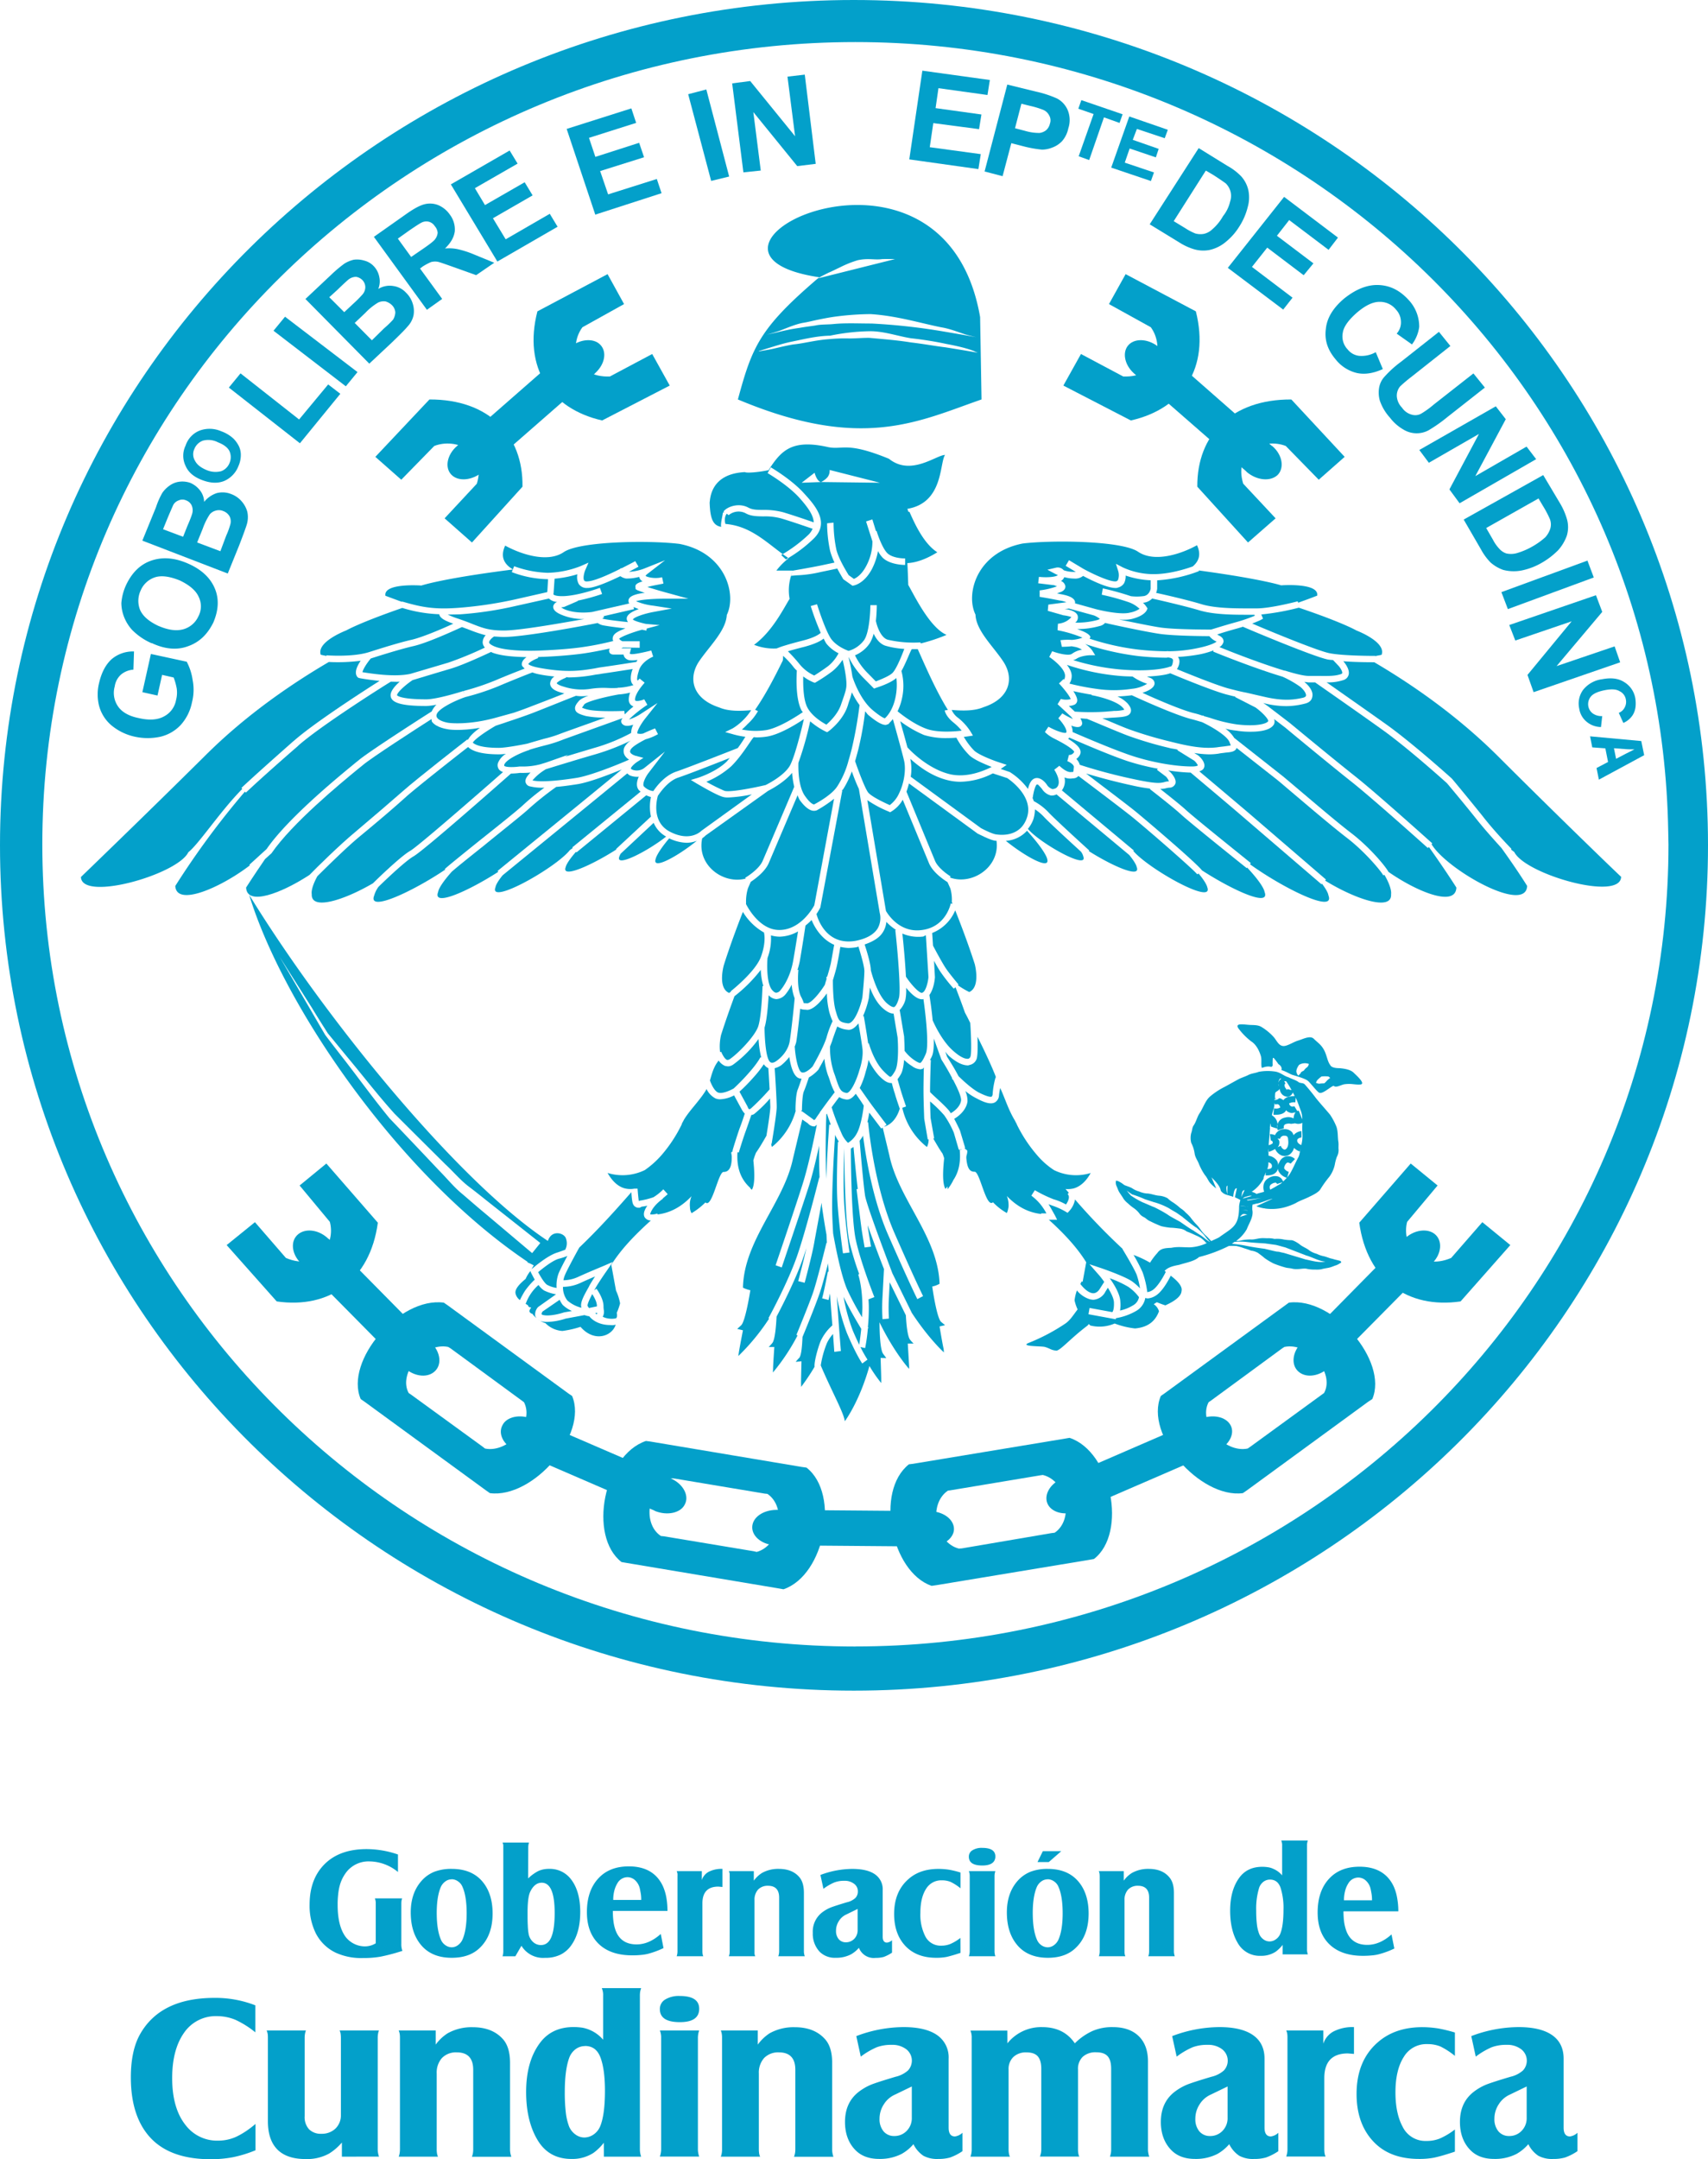 <svg id="Capa_1" data-name="Capa 1" xmlns="http://www.w3.org/2000/svg" viewBox="0 0 724.84 916"><defs><style>.cls-1{fill:#03a0ca;fill-rule:evenodd;}</style></defs><title>LOGO GOB2</title><path class="cls-1" d="M723.52,932.72v11.45a39.72,39.72,0,0,0-8.49-5.33,20.58,20.58,0,0,0-7.8-1.54,16.28,16.28,0,0,0-14,7.12c-3.33,4.75-5,11.13-5,19.17,0,8.54,1.91,15.2,5.67,19.91a16.76,16.76,0,0,0,13.8,6.62,18.55,18.55,0,0,0,7.66-1.62,33.88,33.88,0,0,0,3.78-2.12,43.52,43.52,0,0,0,4.44-3.34v11.17a52.76,52.76,0,0,1-9.45,2.92,49.22,49.22,0,0,1-9.64.87c-11.09,0-19.45-2.92-25.07-8.66-5.83-6-8.73-14.72-8.73-26.05,0-7.45,1.26-13.53,3.82-18.16q8.68-15.57,31.71-15.57A46.44,46.44,0,0,1,723.52,932.72Z" transform="translate(-615.16 -82)"/><path class="cls-1" d="M760.25,996.92v-6a23.42,23.42,0,0,1-5.4,4.67,19.4,19.4,0,0,1-10,2.34c-5.29,0-9.31-1.34-12-4.07s-4-6.73-4-12V946.65c0-.56,0-1.1-.06-1.6a6.67,6.67,0,0,0-.47-1.67H745a6.66,6.66,0,0,0-.41,1.46,9.44,9.44,0,0,0-.14,1.81v33.1a7.63,7.63,0,0,0,1.85,5.54,7,7,0,0,0,5.28,1.92,8.32,8.32,0,0,0,5.93-2.2,7.76,7.76,0,0,0,2.32-5.75V946.65a11.89,11.89,0,0,0-.09-1.65,4.82,4.82,0,0,0-.46-1.62H776a5.47,5.47,0,0,0-.4,1.42,9.47,9.47,0,0,0-.14,1.85v47a9.42,9.42,0,0,0,.54,3.25Z" transform="translate(-615.16 -82)"/><path class="cls-1" d="M784.35,943.38h15.71v6a18.84,18.84,0,0,1,5.05-4.79A20.71,20.71,0,0,1,815.73,942c5.72,0,10,1.77,13,5.21,1.91,2.25,2.88,5.54,2.88,9.87v36.63a9.27,9.27,0,0,0,.55,3.25H815.44a9.75,9.75,0,0,0,.41-1.47,10.21,10.21,0,0,0,.13-1.78V960.05c0-4.92-2.34-7.38-7-7.38a8.28,8.28,0,0,0-6.25,2.38,9.29,9.29,0,0,0-2.24,6.63v32a11.61,11.61,0,0,0,.08,1.58,6,6,0,0,0,.46,1.67H784.35a6.73,6.73,0,0,0,.41-1.5,10.24,10.24,0,0,0,.13-1.75v-47c0-.54,0-1.08-.07-1.58A6.27,6.27,0,0,0,784.35,943.38Z" transform="translate(-615.16 -82)"/><path class="cls-1" d="M863.41,950a6.68,6.68,0,0,0-4,1.33,8.09,8.09,0,0,0-2.71,3.73c-1.25,3.48-1.86,8.31-1.86,14.59a74.2,74.2,0,0,0,.44,8.55,24.65,24.65,0,0,0,1.42,6,8,8,0,0,0,2.6,3.26,6.38,6.38,0,0,0,3.86,1.33,7,7,0,0,0,3.88-1.26,7.75,7.75,0,0,0,2.77-3.37c1.37-3.21,2.08-8.3,2.08-15.2,0-6-.63-10.64-1.86-14s-3.42-5-6.61-5Zm8,41a21,21,0,0,1-4.43,4.34,16.49,16.49,0,0,1-9.32,2.55c-6.37,0-11.16-2.67-14.36-8s-4.86-12.13-4.86-20.42q0-12.82,5.73-20.62c3.36-4.63,8.18-6.92,14.48-6.92a26.44,26.44,0,0,1,3.74.29,14.84,14.84,0,0,1,3.21,1,15,15,0,0,1,5.51,4.09V928.67a7.34,7.34,0,0,0-.56-3.24h16.7a11.82,11.82,0,0,0-.42,1.54,10.7,10.7,0,0,0-.11,1.7v65a9.51,9.51,0,0,0,.53,3.25H871.43Z" transform="translate(-615.16 -82)"/><path class="cls-1" d="M895.19,943.38h16.69a9.11,9.11,0,0,0-.41,1.54,9.83,9.83,0,0,0-.13,1.71v47a9.27,9.27,0,0,0,.54,3.25H895.19a9.4,9.4,0,0,0,.55-3.25v-47a8,8,0,0,0-.55-3.25Zm8.41-14.63c5.51,0,8.28,1.79,8.28,5.42q0,5.69-8.21,5.68-8.49,0-8.48-5.54a4.63,4.63,0,0,1,2.26-4.06A11,11,0,0,1,903.6,928.75Z" transform="translate(-615.16 -82)"/><path class="cls-1" d="M921.05,943.38h15.7v6a19.27,19.27,0,0,1,5-4.79A20.86,20.86,0,0,1,952.41,942c5.73,0,10,1.77,13,5.21q2.91,3.38,2.9,9.87v36.63a9.27,9.27,0,0,0,.54,3.25H952.13a11.09,11.09,0,0,0,.41-1.47,10.12,10.12,0,0,0,.14-1.78V960.05q0-7.38-7-7.38a8.3,8.3,0,0,0-6.23,2.38,9.33,9.33,0,0,0-2.25,6.63v32a11.58,11.58,0,0,0,.09,1.58,4.85,4.85,0,0,0,.46,1.67H921.05a8,8,0,0,0,.41-1.5,10.31,10.31,0,0,0,.12-1.75v-47c0-.54,0-1.08-.08-1.58A5.81,5.81,0,0,0,921.05,943.38Z" transform="translate(-615.16 -82)"/><path class="cls-1" d="M1002.12,967.14,995,970.58a10.64,10.64,0,0,0-4.76,4.14,11.1,11.1,0,0,0-1.82,6.11,8,8,0,0,0,1.69,5.33,5.75,5.75,0,0,0,4.54,2,7.14,7.14,0,0,0,5.33-2.22,7.63,7.63,0,0,0,2.13-5.58V967.14Zm.68,24.48a18.17,18.17,0,0,1-5,4.13,20.17,20.17,0,0,1-9.54,2.13c-4.21,0-7.54-1.21-10-3.67-3-3-4.5-7.08-4.5-12,0-5.46,1.89-9.67,5.67-12.67a23.23,23.23,0,0,1,5.32-3.13c1.7-.69,5.19-1.82,10.5-3.4a11.88,11.88,0,0,0,5.25-2.67,6.11,6.11,0,0,0-.75-9,9.72,9.72,0,0,0-6.16-1.86,17.55,17.55,0,0,0-6.31,1,32.27,32.27,0,0,0-6.82,4l-1.9-8.71a57.27,57.27,0,0,1,20-3.82q9.41,0,14.3,3.4a11.44,11.44,0,0,1,4.88,10v29.29c0,2.45.9,3.7,2.69,3.7a5.75,5.75,0,0,0,3.17-1.55v7.8a23.55,23.55,0,0,1-5.19,2.67,17.58,17.58,0,0,1-5,.63,12.38,12.38,0,0,1-6.37-1.34A12.68,12.68,0,0,1,1002.8,991.62Z" transform="translate(-615.16 -82)"/><path class="cls-1" d="M1042.69,948.84a18.3,18.3,0,0,1,14.72-6.88q9.25,0,13.88,6.88a25.56,25.56,0,0,1,7.53-5.25,20.8,20.8,0,0,1,8.55-1.63c4.77,0,8.44,1.29,11.05,3.84s3.92,6.12,3.92,10.75v37.12a9.46,9.46,0,0,0,.54,3.25H1086.2a12.62,12.62,0,0,0,.4-1.54,9,9,0,0,0,.11-1.71v-34c0-2.44-.47-4.23-1.49-5.36s-2.61-1.67-4.83-1.67a8,8,0,0,0-5.75,1.92,7.13,7.13,0,0,0-2,5.44v33.64a11.64,11.64,0,0,0,.1,1.62,4.65,4.65,0,0,0,.46,1.63h-16.7a15.32,15.32,0,0,0,.42-1.54,8.89,8.89,0,0,0,.14-1.71v-34c0-2.41-.51-4.16-1.5-5.29s-2.61-1.67-4.81-1.67a7.72,7.72,0,0,0-5.5,1.92,7,7,0,0,0-2.07,5.32v33.76a11.64,11.64,0,0,0,.1,1.62,5.16,5.16,0,0,0,.47,1.63H1027a9.11,9.11,0,0,0,.53-3.25v-47a7.83,7.83,0,0,0-.53-3.24h15.66Z" transform="translate(-615.16 -82)"/><path class="cls-1" d="M1136.12,967.14l-7.11,3.44a10.7,10.7,0,0,0-4.76,4.14,11.09,11.09,0,0,0-1.81,6.11,8,8,0,0,0,1.68,5.33,5.78,5.78,0,0,0,4.54,2,7.14,7.14,0,0,0,5.34-2.22,7.63,7.63,0,0,0,2.12-5.58V967.14Zm.7,24.48a18.7,18.7,0,0,1-5,4.13,20,20,0,0,1-9.51,2.13c-4.23,0-7.56-1.21-10-3.67-3-3-4.51-7.08-4.51-12,0-5.46,1.9-9.67,5.68-12.67a23.45,23.45,0,0,1,5.32-3.13c1.69-.69,5.18-1.82,10.5-3.4a12,12,0,0,0,5.26-2.67,6.11,6.11,0,0,0-.77-9,9.66,9.66,0,0,0-6.16-1.86,17.29,17.29,0,0,0-6.29,1,32.55,32.55,0,0,0-6.83,4l-1.91-8.71a57.38,57.38,0,0,1,20-3.82c6.31,0,11.06,1.14,14.31,3.4s4.89,5.63,4.89,10v29.29c0,2.45.92,3.7,2.71,3.7a5.74,5.74,0,0,0,3.15-1.55v7.8a23.2,23.2,0,0,1-5.21,2.67,17.32,17.32,0,0,1-5,.63,12.3,12.3,0,0,1-6.35-1.34A12.43,12.43,0,0,1,1136.82,991.62Z" transform="translate(-615.16 -82)"/><path class="cls-1" d="M1161,943.38h15.74V949a9.12,9.12,0,0,1,4.37-5.21,17.75,17.75,0,0,1,8.65-1.84v11.38l-2.59-.21c-6.66,0-10,3.5-10,10.49v30a13.48,13.48,0,0,0,.08,1.58,5.13,5.13,0,0,0,.47,1.67H1161a9,9,0,0,0,.53-3.25v-47c0-.6,0-1.13-.07-1.63A4.82,4.82,0,0,0,1161,943.38Z" transform="translate(-615.16 -82)"/><path class="cls-1" d="M1232.59,994.79c-2,.67-3.75,1.21-5.13,1.61s-2.64.71-3.64.93a32.91,32.91,0,0,1-6.48.55q-12,0-18.86-6.88c-5.07-5.09-7.62-12-7.62-20.67q0-14,8.89-21.82c4.94-4.38,11.3-6.53,19.09-6.53a44.13,44.13,0,0,1,6.51.52,62.63,62.63,0,0,1,7.24,1.75v9.92a31.75,31.75,0,0,0-6.16-4,14.29,14.29,0,0,0-5.53-1,11.11,11.11,0,0,0-9.92,5.3c-2.41,3.7-3.62,8.79-3.62,15.15q0,8.88,3,14.51a10.75,10.75,0,0,0,10.17,6.12,14.65,14.65,0,0,0,5.78-1.08,30.36,30.36,0,0,0,6.28-3.79Z" transform="translate(-615.16 -82)"/><path class="cls-1" d="M1263.05,967.14l-7.11,3.44a10.75,10.75,0,0,0-4.76,4.14,11.1,11.1,0,0,0-1.82,6.11,8,8,0,0,0,1.69,5.33,5.76,5.76,0,0,0,4.56,2,7.15,7.15,0,0,0,5.32-2.22,7.63,7.63,0,0,0,2.12-5.58V967.14Zm.7,24.48a18.7,18.7,0,0,1-5,4.13,20,20,0,0,1-9.52,2.13c-4.22,0-7.55-1.21-10-3.67-3-3-4.5-7.08-4.5-12,0-5.46,1.89-9.67,5.68-12.67a23,23,0,0,1,5.31-3.13c1.71-.69,5.19-1.82,10.5-3.4a11.92,11.92,0,0,0,5.26-2.67,6.11,6.11,0,0,0-.77-9,9.64,9.64,0,0,0-6.16-1.86,17.46,17.46,0,0,0-6.3,1,32.25,32.25,0,0,0-6.81,4l-1.9-8.71a57.24,57.24,0,0,1,20-3.82q9.42,0,14.3,3.4c3.28,2.28,4.89,5.63,4.89,10v29.29c0,2.45.9,3.7,2.69,3.7a5.72,5.72,0,0,0,3.17-1.55v7.8a23.2,23.2,0,0,1-5.21,2.67,17.41,17.41,0,0,1-5,.63,12.35,12.35,0,0,1-6.37-1.34A12.51,12.51,0,0,1,1263.75,991.62Z" transform="translate(-615.16 -82)"/><path class="cls-1" d="M1154.09,879.38a4.51,4.51,0,0,0-2.71.89,5.37,5.37,0,0,0-1.85,2.53,30,30,0,0,0-1.26,9.86,47.72,47.72,0,0,0,.3,5.77,16.45,16.45,0,0,0,1,4.08,5.28,5.28,0,0,0,1.76,2.21,4.26,4.26,0,0,0,2.62.89,4.57,4.57,0,0,0,2.59-.85,5.17,5.17,0,0,0,1.89-2.28c.92-2.17,1.41-5.6,1.41-10.26a28.24,28.24,0,0,0-1.26-9.46c-.83-2.27-2.32-3.38-4.45-3.38Zm5.4,27.69a14.8,14.8,0,0,1-3,2.93,11.21,11.21,0,0,1-6.3,1.72,10.67,10.67,0,0,1-9.72-5.38c-2.16-3.59-3.26-8.19-3.26-13.79q0-8.67,3.86-13.94c2.27-3.12,5.53-4.66,9.78-4.66a16.23,16.23,0,0,1,2.53.2,7.92,7.92,0,0,1,2.18.68,10,10,0,0,1,3.71,2.75V865a5.08,5.08,0,0,0-.37-2.19h11.29a5.52,5.52,0,0,0-.29,1.05,6.44,6.44,0,0,0-.07,1.14v43.91a6,6,0,0,0,.36,2.2h-10.71Z" transform="translate(-615.16 -82)"/><path class="cls-1" d="M1185.54,888.16h11.87a16.92,16.92,0,0,0-.15-2.46c-.12-.75-.26-1.51-.43-2.32a6.76,6.76,0,0,0-2-3.55,4.71,4.71,0,0,0-3.24-1.32,4.92,4.92,0,0,0-4.25,2.51,10.57,10.57,0,0,0-1.32,3.08,15.5,15.5,0,0,0-.51,4.06Zm21.35,20.46a36.49,36.49,0,0,1-6.66,2.45,17.56,17.56,0,0,1-3,.48c-1.06.1-2.28.17-3.62.17-6.38,0-11.24-1.75-14.63-5.24-3.1-3.21-4.64-7.57-4.64-13.14,0-6.19,1.69-11.07,5.09-14.58q4.69-4.86,12.72-4.85c7,0,11.89,2.82,14.5,8.44a19.9,19.9,0,0,1,1.4,4.66,30.33,30.33,0,0,1,.53,5.82h-23.27a33.89,33.89,0,0,0,.29,4.68,19.13,19.13,0,0,0,.91,3.62c1.47,3.94,4.44,5.94,8.91,5.94,3.53,0,7-1.49,10.27-4.43Z" transform="translate(-615.16 -82)"/><path class="cls-1" d="M784.05,868.73v7.43a19.3,19.3,0,0,0-12-4.5,11.93,11.93,0,0,0-9.53,4.1,16.12,16.12,0,0,0-3.12,5.93,22.75,22.75,0,0,0-.71,3.81,36.68,36.68,0,0,0-.24,4.62c0,5.9,1.1,10.41,3.33,13.49a10.4,10.4,0,0,0,8.27,4.1,8.81,8.81,0,0,0,4.57-1.31V889.56a5.58,5.58,0,0,0-.37-2.21h11.58a6.68,6.68,0,0,0-.28,1.06,9.33,9.33,0,0,0-.07,1.15v17.05a7.76,7.76,0,0,0,.46,3,81.7,81.7,0,0,1-9.33,2.47,41.4,41.4,0,0,1-7.37.57,26,26,0,0,1-11.58-2.25A18.33,18.33,0,0,1,749.1,902a26.45,26.45,0,0,1-2.55-12c0-7.91,2.54-14,7.59-18.31q6.24-5.25,16.62-5.25A41,41,0,0,1,784.05,868.73Z" transform="translate(-615.16 -82)"/><path class="cls-1" d="M806.84,879.27a4.36,4.36,0,0,0-2.68.89,5.83,5.83,0,0,0-1.94,2.38q-1.72,4.08-1.72,11c0,4.8.6,8.57,1.76,11.28a5.31,5.31,0,0,0,1.9,2.37,4.68,4.68,0,0,0,2.69.91,4.43,4.43,0,0,0,2.65-.91,5.81,5.81,0,0,0,1.93-2.37c1.18-2.71,1.77-6.45,1.77-11.17s-.59-8.57-1.77-11.18a5,5,0,0,0-1.86-2.32,4.72,4.72,0,0,0-2.73-.92Zm0-4.44c5.44,0,9.69,1.65,12.72,5s4.65,8,4.65,13.91c0,6.16-1.76,11-5.29,14.45-2.93,2.94-6.94,4.36-12.07,4.36s-9.18-1.5-12.14-4.47q-5.24-5.36-5.24-14.76,0-8.43,4.78-13.63a14.35,14.35,0,0,1,5.36-3.68A20.1,20.1,0,0,1,806.84,874.83Z" transform="translate(-615.16 -82)"/><path class="cls-1" d="M845.05,880.7c-2,0-3.63,1.27-4.86,3.8-.76,1.55-1.14,4.49-1.14,8.86,0,2.22,0,4,.1,5.54a24.44,24.44,0,0,0,.34,3.47,6.07,6.07,0,0,0,1.85,3.43,4.83,4.83,0,0,0,3.35,1.35c2,0,3.46-1.1,4.4-3.28s1.46-5.62,1.46-10.32c0-8.57-1.82-12.85-5.5-12.85Zm-5.76-1.82a18.13,18.13,0,0,1,4.41-3.18,10.66,10.66,0,0,1,4.52-.87,11.19,11.19,0,0,1,9.18,4.31c2.64,3.33,4,8,4,14,0,5.71-1.21,10.29-3.58,13.78a12.39,12.39,0,0,1-4.77,4.29,14.47,14.47,0,0,1-6.6,1.36,10.75,10.75,0,0,1-10-5.12l-2.59,4.47h-5.46a3.42,3.42,0,0,0,.27-1,7.91,7.91,0,0,0,.08-1.24V865.86c0-.37,0-.73,0-1.07a4.13,4.13,0,0,0-.31-1.12h11.24a4.63,4.63,0,0,0-.26,1,7,7,0,0,0-.08,1.22Z" transform="translate(-615.16 -82)"/><path class="cls-1" d="M875.43,888h11.85a16.51,16.51,0,0,0-.15-2.45c-.12-.75-.27-1.53-.43-2.33a6.91,6.91,0,0,0-2-3.55,4.76,4.76,0,0,0-3.24-1.31,4.92,4.92,0,0,0-4.24,2.49,11.54,11.54,0,0,0-1.32,3.1,15.38,15.38,0,0,0-.5,4.05Zm21.31,20.43a37.12,37.12,0,0,1-6.64,2.45,19.86,19.86,0,0,1-3,.47,35.78,35.78,0,0,1-3.63.16q-9.54,0-14.6-5.22c-3.09-3.21-4.64-7.56-4.64-13.12q0-9.28,5.1-14.56c3.12-3.24,7.34-4.84,12.69-4.84q10.56,0,14.48,8.43a21.21,21.21,0,0,1,1.42,4.64,32.31,32.31,0,0,1,.5,5.83H875.24a33.69,33.69,0,0,0,.29,4.66,18.19,18.19,0,0,0,.89,3.63c1.47,3.93,4.45,5.91,8.91,5.91,3.52,0,6.92-1.47,10.25-4.43Z" transform="translate(-615.16 -82)"/><path class="cls-1" d="M902.33,875.78H913v3.8a6.1,6.1,0,0,1,2.94-3.52,11.84,11.84,0,0,1,5.82-1.23v7.68l-1.74-.16c-4.5,0-6.77,2.38-6.77,7.09V909.7a9.25,9.25,0,0,0,.06,1.08,3.37,3.37,0,0,0,.32,1.12H902.33a6.28,6.28,0,0,0,.34-2.2V878a9.36,9.36,0,0,0,0-1.1A3.6,3.6,0,0,0,902.33,875.78Z" transform="translate(-615.16 -82)"/><path class="cls-1" d="M924.47,875.78h10.59v4.05a12.92,12.92,0,0,1,3.4-3.23,14.07,14.07,0,0,1,7.17-1.77c3.86,0,6.78,1.18,8.75,3.51,1.3,1.51,1.94,3.73,1.94,6.67V909.7a6,6,0,0,0,.38,2.2H945.43a3.85,3.85,0,0,0,.28-1,6,6,0,0,0,.1-1.21V887c0-3.31-1.58-5-4.72-5a5.61,5.61,0,0,0-4.21,1.6,6.33,6.33,0,0,0-1.52,4.47V909.7c0,.38,0,.74,0,1.08a3.18,3.18,0,0,0,.33,1.12H924.47a7.21,7.21,0,0,0,.28-1,8.19,8.19,0,0,0,.07-1.19V878c0-.37,0-.74,0-1.07A4.11,4.11,0,0,0,924.47,875.78Z" transform="translate(-615.16 -82)"/><path class="cls-1" d="M979.17,891.8l-4.78,2.34a7.16,7.16,0,0,0-3.21,2.79,7.5,7.5,0,0,0-1.23,4.12,5.36,5.36,0,0,0,1.14,3.6,3.9,3.9,0,0,0,3,1.33,4.89,4.89,0,0,0,3.61-1.49,5.17,5.17,0,0,0,1.42-3.78V891.8Zm.48,16.53a12.59,12.59,0,0,1-3.38,2.78,13.52,13.52,0,0,1-6.42,1.44,9.17,9.17,0,0,1-6.76-2.47,11.1,11.1,0,0,1-3-8.12,10.24,10.24,0,0,1,3.83-8.55,15.7,15.7,0,0,1,3.59-2.12c1.15-.46,3.49-1.23,7.08-2.3a7.88,7.88,0,0,0,3.55-1.79,3.89,3.89,0,0,0,1.07-2.88,3.84,3.84,0,0,0-1.59-3.16,6.45,6.45,0,0,0-4.14-1.27,11.49,11.49,0,0,0-4.25.7,22.16,22.16,0,0,0-4.62,2.69l-1.28-5.87a38.92,38.92,0,0,1,13.48-2.57c4.25,0,7.46.76,9.66,2.29a7.67,7.67,0,0,1,3.29,6.72v19.76c0,1.66.61,2.5,1.82,2.5a3.93,3.93,0,0,0,2.14-1v5.26a16.84,16.84,0,0,1-3.51,1.81,12.38,12.38,0,0,1-3.41.41,6.76,6.76,0,0,1-7.11-4.22Z" transform="translate(-615.16 -82)"/><path class="cls-1" d="M1022.77,910.47c-1.36.44-2.53.82-3.48,1.08s-1.76.49-2.46.64a22.7,22.7,0,0,1-4.37.36q-8,0-12.71-4.65-5.13-5.11-5.14-13.93,0-9.44,6-14.73c3.34-3,7.61-4.4,12.88-4.4a30.13,30.13,0,0,1,4.39.34,38.42,38.42,0,0,1,4.89,1.2v6.68a21,21,0,0,0-4.16-2.69,9.58,9.58,0,0,0-3.73-.68,7.49,7.49,0,0,0-6.69,3.57c-1.63,2.51-2.44,5.93-2.44,10.23a20.32,20.32,0,0,0,2,9.78,7.23,7.23,0,0,0,6.84,4.13,10,10,0,0,0,3.91-.72,19.71,19.71,0,0,0,4.24-2.56Z" transform="translate(-615.16 -82)"/><path class="cls-1" d="M1026.32,875.78h11.25a8.57,8.57,0,0,0-.27,1.05,6.62,6.62,0,0,0-.08,1.15V909.7a6.47,6.47,0,0,0,.35,2.2h-11.25a6.24,6.24,0,0,0,.37-2.2V878a5.43,5.43,0,0,0-.37-2.2Zm5.66-9.86c3.72,0,5.59,1.21,5.59,3.65s-1.84,3.83-5.52,3.83c-3.84,0-5.73-1.24-5.73-3.74a3.07,3.07,0,0,1,1.52-2.72A7.35,7.35,0,0,1,1032,865.92Z" transform="translate(-615.16 -82)"/><path class="cls-1" d="M1055.46,871.94l2.26-4.62h7.82l-5.3,4.62Zm4.3,7.33a4.5,4.5,0,0,0-2.7.89,5.93,5.93,0,0,0-1.91,2.38q-1.71,4.08-1.71,11c0,4.8.59,8.57,1.75,11.26a5.39,5.39,0,0,0,1.87,2.39,4.77,4.77,0,0,0,2.73.91,4.47,4.47,0,0,0,2.65-.91,5.72,5.72,0,0,0,1.92-2.39c1.18-2.69,1.77-6.43,1.77-11.15s-.59-8.57-1.77-11.18a5.09,5.09,0,0,0-1.86-2.32,4.82,4.82,0,0,0-2.74-.92Zm0-4.44c5.44,0,9.7,1.65,12.73,5s4.66,8,4.66,13.91c0,6.16-1.76,11-5.31,14.45-2.93,2.94-6.95,4.36-12,4.36s-9.2-1.5-12.15-4.48q-5.23-5.34-5.24-14.75,0-8.43,4.77-13.63a14.47,14.47,0,0,1,5.37-3.68A20.12,20.12,0,0,1,1059.76,874.83Z" transform="translate(-615.16 -82)"/><path class="cls-1" d="M1081.45,875.78h10.6v4.05a12.63,12.63,0,0,1,3.4-3.23,14.07,14.07,0,0,1,7.17-1.77c3.84,0,6.77,1.18,8.73,3.51q2,2.26,2,6.67V909.7a6.22,6.22,0,0,0,.37,2.2h-11.27a3.87,3.87,0,0,0,.29-1,8.14,8.14,0,0,0,.08-1.21V887c0-3.31-1.58-5-4.72-5a5.59,5.59,0,0,0-4.2,1.6,6.33,6.33,0,0,0-1.52,4.47V909.7a9.32,9.32,0,0,0,.05,1.08,3.92,3.92,0,0,0,.32,1.12h-11.26a5.2,5.2,0,0,0,.27-1,5.94,5.94,0,0,0,.09-1.19V878a9.08,9.08,0,0,0-.06-1.07A3.74,3.74,0,0,0,1081.45,875.78Z" transform="translate(-615.16 -82)"/><path class="cls-1" d="M682,377.07l-6.42-1.43,3.62-16.21,15.2,3.29a23.77,23.77,0,0,1,2.51,7.78,21.3,21.3,0,0,1-.28,9.45,20.09,20.09,0,0,1-4.78,9.6,17.26,17.26,0,0,1-8.65,5,25.33,25.33,0,0,1-10.72,0,23.19,23.19,0,0,1-10-4.81A16.36,16.36,0,0,1,657.1,381a20.08,20.08,0,0,1,.12-9.3c1.06-4.55,2.9-7.94,5.45-10.17a13.93,13.93,0,0,1,9.36-3.16l-.25,7.72a9.15,9.15,0,0,0-5.17,2,8.33,8.33,0,0,0-2.76,5.11,10.07,10.07,0,0,0,1.35,8.41c1.65,2.44,4.58,4.17,8.76,5,4.46,1.06,8.11.81,10.82-.7a9.74,9.74,0,0,0,5.09-6.93,12.49,12.49,0,0,0,.29-4.9,25.84,25.84,0,0,0-1.31-4.67l-4.9-1.11Z" transform="translate(-615.16 -82)"/><polygon class="cls-1" points="127.28 188.05 97.12 164.42 102.07 158.39 126.93 177.95 139.27 163.09 144.43 167.06 127.28 188.05"/><polygon class="cls-1" points="301.8 76.75 292.05 39.97 299.75 37.95 309.44 74.89 301.8 76.75"/><path class="cls-1" d="M1126.86,154.42l-13.6,21.4,4.93,3a23.93,23.93,0,0,0,4.23,2.22,8.07,8.07,0,0,0,3.65.17,7.55,7.55,0,0,0,3.64-2,20.69,20.69,0,0,0,4.48-5.53,15.38,15.38,0,0,0,3-6.15,7.51,7.51,0,0,0,.16-4.35,7.84,7.84,0,0,0-2-3.38c-1-.72-2.65-1.88-5.34-3.61l-3.07-1.8Zm-3-9.59,12.13,7.5a25,25,0,0,1,5.81,4.37,13.12,13.12,0,0,1,3.14,6,15.09,15.09,0,0,1-.3,7.25,27.22,27.22,0,0,1-3.62,8.27,25.34,25.34,0,0,1-5.49,6.26,16.16,16.16,0,0,1-7.13,3.58,14,14,0,0,1-6.36-.28,24.69,24.69,0,0,1-6.37-2.91l-12.6-7.71Z" transform="translate(-615.16 -82)"/><path class="cls-1" d="M1199,231.4l3,7.17c-4,1.83-7.68,2.39-11,1.67a16.31,16.31,0,0,1-9-5.75c-3.34-3.94-4.81-8.07-4.18-12.93.46-4.67,3.06-8.92,7.73-12.88,5-4,9.9-6,14.82-5.76s9,2.37,12.7,6.46a16.49,16.49,0,0,1,4.37,11.3,15.78,15.78,0,0,1-3.07,7.44l-6.49-4.59a7.08,7.08,0,0,0,1.81-5.16,7.66,7.66,0,0,0-2.08-5,8.69,8.69,0,0,0-7-3.32c-2.74,0-5.81,1.4-9.37,4.38-3.71,3.21-5.82,6.07-6.22,8.69a8,8,0,0,0,2.07,7.13,7.19,7.19,0,0,0,4.89,2.71A12.22,12.22,0,0,0,1199,231.4Z" transform="translate(-615.16 -82)"/><path class="cls-1" d="M1048.62,126l-2.71,10.4,4.24,1.11a21.07,21.07,0,0,0,6.16.89,5.68,5.68,0,0,0,2.83-1.18,5.3,5.3,0,0,0,1.57-2.71,4.1,4.1,0,0,0-.32-3.57,4.87,4.87,0,0,0-2.66-2.39,36,36,0,0,0-5.38-1.62l-3.73-.93ZM1033,154.75l9.63-36.87,12.27,3a45.66,45.66,0,0,1,8.83,2.9,10,10,0,0,1,4.52,4.87,11.09,11.09,0,0,1,.28,7.8,11.83,11.83,0,0,1-2.67,5.45,10.87,10.87,0,0,1-4.24,2.74,12,12,0,0,1-4.26.84,50.33,50.33,0,0,1-8.16-1.49l-4.86-1.25-3.7,14Z" transform="translate(-615.16 -82)"/><polygon class="cls-1" points="385.88 67.62 391.43 29.98 420.07 33.94 419.07 40.3 398.26 37.41 397.04 45.87 416.5 48.57 415.49 54.79 396.07 52.23 394.57 62.45 416.22 65.39 415.21 71.74 385.88 67.62"/><polygon class="cls-1" points="315.48 73.12 310.72 35.37 318.37 34.38 337.42 57.8 334.19 32.51 341.53 31.66 346.17 69.51 338.33 70.47 319.7 47.55 322.85 72.35 315.48 73.12"/><polygon class="cls-1" points="252.62 91.05 240.48 54.69 267.93 45.98 269.97 52.13 249.95 58.48 252.66 66.55 271.24 60.58 273.33 66.71 254.69 72.57 258.07 82.46 278.74 75.93 280.75 81.96 252.62 91.05"/><polygon class="cls-1" points="211.07 110.95 191.33 78.22 216.28 63.85 219.66 69.41 201.53 79.83 205.82 87 222.66 77.32 226.03 82.89 209.19 92.59 214.6 101.52 233.31 90.7 236.63 96.19 211.07 110.95"/><path class="cls-1" d="M789.66,191l4.77-3.27c3.15-2.14,5-3.61,5.46-4.36a5.3,5.3,0,0,0,1-2.6,4.72,4.72,0,0,0-1.18-2.78,4.35,4.35,0,0,0-2.61-1.94,4.5,4.5,0,0,0-3.33.54c-.52.24-2.18,1.32-4.8,3.1L784,183.23l5.64,7.78Zm6.71,22.48-22.54-31,13.4-9.45c3.37-2.41,6-3.84,8-4.36a9.46,9.46,0,0,1,5.89.34,11.37,11.37,0,0,1,4.92,4,10.38,10.38,0,0,1,2.12,7.13c-.33,2.53-1.7,4.92-4.15,7.28a17.91,17.91,0,0,1,5.4.29,41.36,41.36,0,0,1,7.3,2.4l8.2,3.36-7.68,5.26-9.54-3.41c-3.45-1.23-5.64-2-6.66-2.25a6.79,6.79,0,0,0-2.9.09,25.8,25.8,0,0,0-3.54,1.87l-1.17.89,9.39,12.89-6.42,4.57Z" transform="translate(-615.16 -82)"/><path class="cls-1" d="M765.69,219l7.29,7.36,5.17-5.07a41.09,41.09,0,0,0,3.82-3.68,6.45,6.45,0,0,0,.95-3.1,4.81,4.81,0,0,0-1.49-3.12,6.39,6.39,0,0,0-2.72-1.53,5.69,5.69,0,0,0-3,.45,24.79,24.79,0,0,0-5.51,4.42l-4.5,4.27Zm-10.78-10.92,3.43-3.11c2.51-2.45,4.22-4,4.79-4.45a5.31,5.31,0,0,1,3.11-1.08,4.83,4.83,0,0,1,2.74,1.4,4.41,4.41,0,0,1,1.21,3,4.81,4.81,0,0,1-1.21,3.1,49.41,49.41,0,0,1-4,4l-3.73,3.49-6.32-6.31Zm-10.13.76L756,198.29a52.63,52.63,0,0,1,5.27-4.42,12.84,12.84,0,0,1,4-1.68,10.48,10.48,0,0,1,4.4.34,8.42,8.42,0,0,1,4.07,2.35,9,9,0,0,1,2.36,4.53,8.6,8.6,0,0,1-.41,5.17,9.25,9.25,0,0,1,6.34-1.25,9,9,0,0,1,5.46,2.86,10.67,10.67,0,0,1,2.76,4.42,10.34,10.34,0,0,1,.41,5.14,9.91,9.91,0,0,1-2.6,4.83c-.77,1-3,3.23-6.57,6.69l-9.61,9Z" transform="translate(-615.16 -82)"/><polygon class="cls-1" points="146.76 163.88 116.07 140.31 120.96 134.36 151.72 157.85 146.76 163.88"/><path class="cls-1" d="M698.84,312.14l9.84,3.7,2.49-6.63a31.17,31.17,0,0,0,1.8-5,4.74,4.74,0,0,0-.39-3.17,5.06,5.06,0,0,0-2.65-2.22,4.63,4.63,0,0,0-3.14-.22,5,5,0,0,0-2.58,1.57,27.31,27.31,0,0,0-3,6.08l-2.39,5.89Zm-14.45-5.61,8.47,3.18,1.87-4.69c1.25-2.81,1.82-4.52,2-5.15a5.14,5.14,0,0,0-.22-3.44,4.15,4.15,0,0,0-2.36-2.15,3.74,3.74,0,0,0-3.14,0,4.09,4.09,0,0,0-2.39,2.07c-.31.74-1.22,2.74-2.57,6l-1.7,4.17Zm-8.82,4.82,5.78-14.14a32.68,32.68,0,0,1,2.72-6.16,12.42,12.42,0,0,1,3.15-3.11,9,9,0,0,1,4.06-1.58,10.17,10.17,0,0,1,4.7.51,10.33,10.33,0,0,1,4.11,3.24,8.18,8.18,0,0,1,1.7,4.8,11.6,11.6,0,0,1,5.33-3.71,9.76,9.76,0,0,1,6.1.38,10.63,10.63,0,0,1,4.4,3,11.24,11.24,0,0,1,2.49,4.52,10.8,10.8,0,0,1-.24,5.48c-.36,1.17-1.41,4.12-3.19,8.73l-4.86,12Z" transform="translate(-615.16 -82)"/><path class="cls-1" d="M682.54,347.58c4.09,1.75,7.54,2.19,10.48,1.36a10,10,0,0,0,6.33-5.46,9.06,9.06,0,0,0,.12-8.29c-1.17-2.67-3.93-5-8-6.94-4.07-1.65-7.56-2.22-10.34-1.4a9.94,9.94,0,0,0-6.28,5.67,10.32,10.32,0,0,0-.22,8.28c1.22,2.68,3.82,4.89,7.86,6.78Zm-3,7.32a26.59,26.59,0,0,1-8.32-5.68,17.6,17.6,0,0,1-3.38-5.42,16.57,16.57,0,0,1-1.18-5.95,22.49,22.49,0,0,1,2.2-8.07c2.47-5,5.91-8.42,10.65-10s9.87-1.18,15.62,1.38,9.38,6.12,11.23,10.57,1.51,9.27-.68,14.39c-2.58,5.18-6.09,8.43-10.82,10.06-4.54,1.69-9.78,1.25-15.32-1.38Z" transform="translate(-615.16 -82)"/><polygon class="cls-1" points="521.06 113.63 544.95 83.52 567.8 100.8 563.82 105.99 547.1 93.36 541.9 100.02 557.39 111.73 553.25 116.76 537.79 105.05 531.3 113.23 548.53 126.29 544.56 131.33 521.06 113.63"/><path class="cls-1" d="M1268.19,293.4,1245.87,306l2.89,5a16.17,16.17,0,0,0,2.67,3.79,6.76,6.76,0,0,0,3,2,9.26,9.26,0,0,0,4.25-.08,29.83,29.83,0,0,0,6.65-2.79,31.07,31.07,0,0,0,5.63-4,10,10,0,0,0,2.11-3.66,6.32,6.32,0,0,0-.15-4,42.93,42.93,0,0,0-3-5.69l-1.78-3Zm1.88-9.86,7.32,12.29a28.55,28.55,0,0,1,2.83,6.69,12.65,12.65,0,0,1-.12,6.69,18.5,18.5,0,0,1-3.66,6.17,32.58,32.58,0,0,1-7.34,5.57,28.1,28.1,0,0,1-7.88,3,17.58,17.58,0,0,1-8.1-.17,16.19,16.19,0,0,1-5.47-3.23,24.81,24.81,0,0,1-4-5.49l-7.33-12.64Z" transform="translate(-615.16 -82)"/><polygon class="cls-1" points="602.32 190.9 634.78 172.37 639.02 177.84 626.1 201.98 647.84 189.46 651.91 194.79 619.42 213.5 615.1 207.62 627.64 184.09 606.38 196.32 602.32 190.9"/><path class="cls-1" d="M1225.81,222.78l4.86,6-16.31,12.91a62.06,62.06,0,0,0-5,4.21,6.14,6.14,0,0,0-1.42,4.23,7.61,7.61,0,0,0,2.2,4.8,7.13,7.13,0,0,0,4.22,3,5.13,5.13,0,0,0,3.92-.45,37.48,37.48,0,0,0,5.29-3.82l16.88-13.24,4.86,6-15.9,12.5a61.53,61.53,0,0,1-8.06,5.66,10.72,10.72,0,0,1-10.65-.38,19.09,19.09,0,0,1-5.66-5,20.72,20.72,0,0,1-4.28-7.16,12.4,12.4,0,0,1-.32-5.62,9.26,9.26,0,0,1,2-4.3,46,46,0,0,1,7.28-6.65Z" transform="translate(-615.16 -82)"/><polygon class="cls-1" points="640.5 265.15 677.29 252.51 679.96 259.58 660.58 282.58 685.21 274.21 687.57 280.97 650.83 293.64 648.23 286.32 666.98 263.58 643.06 271.73 640.5 265.15"/><polygon class="cls-1" points="637.16 251.2 673.68 237.82 676.37 244.98 639.91 258.4 637.16 251.2"/><path class="cls-1" d="M1295.11,385.78l-.52,4.65a9.67,9.67,0,0,1-6.24-2.36,8.86,8.86,0,0,1-3-5.48,9.82,9.82,0,0,1,1.7-8,12.3,12.3,0,0,1,8-4.44c3.85-.74,6.93-.37,9.37,1.2a10,10,0,0,1,4.75,7c.39,2.84.07,5.26-1.27,7.23a8.93,8.93,0,0,1-3.83,3.11l-1.93-4.28a4.69,4.69,0,0,0,2.47-2.23,4.9,4.9,0,0,0,.55-3.31,4.75,4.75,0,0,0-2.66-3.63c-1.42-.88-3.43-1-6.26-.45s-4.86,1.43-5.88,2.62a5.06,5.06,0,0,0-1.14,4.25,4.9,4.9,0,0,0,1.87,3A6.37,6.37,0,0,0,1295.11,385.78Z" transform="translate(-615.16 -82)"/><path class="cls-1" d="M1086.75,153.07l7.66-21.66,16.35,5.65-1.32,3.58-11.8-3.95-1.76,4.63,11,3.84-1.2,3.6L1094.56,145l-2.07,6,12.39,4.16-1.29,3.64-16.84-5.69Zm-13.82-4.78,4.45,1.62,6.28-18.12,6.61,2.36,1.3-3.67-17.51-6-1.28,3.64,6.48,2.26Z" transform="translate(-615.16 -82)"/><path class="cls-1" d="M707.49,269.55a8.92,8.92,0,0,0-6.24-.61,6.19,6.19,0,0,0-3.62,3.55,5.27,5.27,0,0,0,.24,4.9c.82,1.63,2.33,2.91,4.91,4a9.63,9.63,0,0,0,6.29.49,6.12,6.12,0,0,0,3.53-3.54,6.23,6.23,0,0,0-.12-5.08c-.83-1.53-2.47-2.73-5-3.69Zm1.66-4.56a15.18,15.18,0,0,1,5.15,3.14,12.92,12.92,0,0,1,2.21,3.09,8.59,8.59,0,0,1,.85,3.57,11.56,11.56,0,0,1-1,4.9A11.28,11.28,0,0,1,710.4,286c-2.82,1.17-5.94,1-9.47-.34s-5.85-3.31-7-6a9.79,9.79,0,0,1,0-8.65,10.27,10.27,0,0,1,5.95-6.34A12.27,12.27,0,0,1,709.15,265Z" transform="translate(-615.16 -82)"/><path class="cls-1" d="M856.86,229.46h0c4.21-3.68,10.18-4.18,13-1.26,3,3,2,8.36-2.08,12.05l-.11.15L820,282.07v.08c-4.42,3.71-10.23,4.25-13.21,1.31s-2-8.55,2.31-12.24h0l47.72-41.76Z" transform="translate(-615.16 -82)"/><path class="cls-1" d="M1107.14,229.46h0c-4.22-3.68-10-4.18-12.91-1.26s-2,8.36,2,12.05l.16.15,47.76,41.67v.08c4.35,3.71,10.17,4.25,13.25,1.31,2.89-3,2-8.55-2.32-12.24h-.12l-47.59-41.76Z" transform="translate(-615.16 -82)"/><path class="cls-1" d="M899.38,245.57l-7.44-13.39L874,241.71c-15,.6-17.39-13.19-11.67-20.88L880,211l-7-12.7-29.78,15.79c-6.14,23.87,5.56,41.32,27.48,46.28Z" transform="translate(-615.16 -82)"/><path class="cls-1" d="M1066.43,245.57l7.47-13.39,17.93,9.53c15.08.6,17.31-13.19,11.72-20.88L1085.78,211l7.07-12.7,29.81,15.79c6,23.87-5.55,41.32-27.59,46.28Z" transform="translate(-615.16 -82)"/><path class="cls-1" d="M815.45,312.14l-11.61-10.25,13.69-14.7c4.22-14-9-19.53-18.08-16l-14,14.32-11-9.7,22.95-24.34c25.08-.13,39.84,15,39.49,37Z" transform="translate(-615.16 -82)"/><path class="cls-1" d="M1144.79,312.14l11.71-10.25-13.75-14.7c-4.27-14,9-19.53,18.06-16l14,14.32,11-9.7-22.63-24.34c-25.38-.13-40.07,15-39.91,37Z" transform="translate(-615.16 -82)"/><path class="cls-1" d="M1016.61,229.37c-4.42-.52-9.5-1.48-15-2.12-5.49-.9-11.43-1.36-17.38-1.91-2.9-.06-5.94.27-8.85.23a69.91,69.91,0,0,0-8.53.32c-5.55.39-10.57,1.8-15,2.23-4.38.73-8,1.8-10.56,2.24s-4.06.71-4.06.71l-.05-.12,3.94-1.25c2.52-.71,6-1.95,10.42-2.84s10.29-2.37,15.89-2.45a89.25,89.25,0,0,1,17.31-1.9c6,.1,11.53,2.13,17.07,3a148,148,0,0,1,15.09,2.43c8.28,1.53,11.74,3,12.06,3.22l1.18.48s-4.67-.85-13.52-2.26Zm-72.21-6.52c-2.33.72-3.75,1.11-3.75,1.11s1.42-.31,3.8-.86,5.83-1.45,10-2c2-.39,4.25-.64,6.68-1,2.32-.53,4.9-.37,7.52-.61,5.22-.54,10.79-.24,16.4-.24a259.28,259.28,0,0,1,30.55,3.38c8.29,1.4,13.88,2.42,13.88,2.42s-1.35-.29-3.78-.93-6.81-2.56-11-3.25c-8.31-1.62-18.84-4.91-30.11-5.62a120.57,120.57,0,0,0-14.39,1c-2.58.31-5.77.94-8.18,1.44s-3.8.9-5.82,1.23c-4.22.68-9.49,3.38-11.84,3.92Zm86.7-6.34c-15.5-89.21-139.23-27.52-68.29-16.89a2.75,2.75,0,0,0-.47.42c.55-.38,2.18-1.23,4.43-2.35,1.51-.61,3.16-1.49,5-2.34a45.69,45.69,0,0,1,7.37-2.95c4.62-1,7.21,0,10.47-.49,3.25-.06,5.39,0,5.39,0l-32.76,8.2c-24.74,21.17-27.89,29-33.93,51.35,52.58,22.09,76.53,9.32,103.39,0Z" transform="translate(-615.16 -82)"/><path class="cls-1" d="M978,360a28,28,0,0,0,5.47,7.64l3.38,3.43c1.89-.75,5.39-2.1,6.93-3.46s3.79-6.67,5.14-10.33a36,36,0,0,1-7.6-1.23c-2.63-.64-4.35-3-5.4-5.22a15.32,15.32,0,0,1-1.66,4.06A14,14,0,0,1,978,360Z" transform="translate(-615.16 -82)"/><path class="cls-1" d="M949.53,358.3a63.36,63.36,0,0,1,4.79,5.27,17.3,17.3,0,0,0,6.39,5c1-.62,3.36-2.11,6-4.07a17.25,17.25,0,0,0,4.31-5.36,15.75,15.75,0,0,1-5.2-4.15c-.38-.56-.76-1.42-1.12-2.07-1.19.95-3.47,2.21-8.11,3.46C953.25,357.22,951,357.84,949.53,358.3Z" transform="translate(-615.16 -82)"/><path class="cls-1" d="M871.2,347.3a6,6,0,0,1-2.4-1c-5,1-31,5.92-39.79,5.92-1.6,0-2.93-.16-4.2-.19-.9.58-2.11,1.73-2.07,2.53,0,.45.91,1.09,2.24,1.66,6.34,2.59,20.6,1.71,20.6,1.71s8.46-.31,15.6-1.24a123.15,123.15,0,0,0,14.31-2.78l-.24-.22a2.74,2.74,0,0,1,.64-2.56c.68-.84,2.63-1.8,4.7-2.55C877.35,348.23,873.7,347.76,871.2,347.3Z" transform="translate(-615.16 -82)"/><path class="cls-1" d="M810.49,342.61c-2,.07-3.61.07-5.3.11a29.13,29.13,0,0,0,4.12,1.65c2.65.89,4.71,1.68,6.47,2.4,4.18,1.6,6.78,2.71,13.23,2.71,6.69,0,24.56-3.18,34.1-4.87h-.22a23.57,23.57,0,0,1-9.75-1.93c-1.06-.48-3.53-1.64-3.18-3.59a2.63,2.63,0,0,1,1.66-1.74,5.41,5.41,0,0,1-3.5-1.43l-14.22,3.17A151.91,151.91,0,0,1,810.49,342.61Z" transform="translate(-615.16 -82)"/><path class="cls-1" d="M1017.88,413.1c-7.2-1.59-12.92-6.05-16.36-9.15l0,.25a20,20,0,0,1,.13,7.31l29.82,21.81c4.9,2.58,6.41,2.65,6.41,2.65.73.08,10.3,1.85,13.18-7.39s-8.46-16.49-8.46-16.49l-6.1-2a31.2,31.2,0,0,1-13.81,3.56A22.1,22.1,0,0,1,1017.88,413.1Z" transform="translate(-615.16 -82)"/><path class="cls-1" d="M985.52,383.27c3.23,2.7,4.67,3.32,5.13,3.47.64-.53,3.33-3.15,4.51-8.78a25.32,25.32,0,0,0,.4-8.32c-2.69,2.36-8.47,4.1-8.47,4.1l-1,.38-4.53-4.56a32.14,32.14,0,0,1-6.16-8.67l-.1.07a71.27,71.27,0,0,1,1.57,7.89C976.88,369.16,979.88,378.56,985.52,383.27Z" transform="translate(-615.16 -82)"/><path class="cls-1" d="M1007.29,393.81a47.8,47.8,0,0,1-10.1-5.86c.87,3.18,2.13,7.54,3.09,11.22l0-.12c.1.2,8.11,9.09,18.17,11.43,7,1.53,13.93-1.32,17.56-3.12-2.91-1.17-7.21-2.93-9.33-4.81a31.38,31.38,0,0,1-5.65-7.59c-1.25.09-2.62.16-4.09.16A31.55,31.55,0,0,1,1007.29,393.81Z" transform="translate(-615.16 -82)"/><path class="cls-1" d="M815.82,397.06c1,.93,3.75,2.2,11,2.2,3.44,0,11.76-1.7,12.12-1.78,0,0,2.91-.88,7.37-2.13a50.12,50.12,0,0,0,7-2.21l2-.73,16.76-6a38.63,38.63,0,0,1-8.38-.68c-2.59-.74-4-1.3-4.39-2.58s.31-2.36,1.4-3.62c.63-.88,2.3-1.71,4.23-2.41a18.77,18.77,0,0,1-3.08.24,16.38,16.38,0,0,1-2.24-.19c-2.73,1.05-12.94,5.18-17.62,7-4.37,1.75-13.09,4.57-16.46,5.71C820.67,392.69,816.39,395.82,815.82,397.06Z" transform="translate(-615.16 -82)"/><path class="cls-1" d="M880.21,360.8a3.26,3.26,0,0,1-.42-1.11h-4.11c-1.48,0-1.92-.75-2-1.32a1.42,1.42,0,0,1,.3-1.25c-3.33.72-8.1,1.71-12.45,2.27-7.29.94-15.56,1.25-15.56,1.25s-1.25,0-2.59.13l.18.4c-2,.7-4,1.95-4.18,2.56,0,0,.69.91,5.12,1.67,11.44,2.07,17.55,1.06,22.94.18.94-.18,1.72-.35,2.6-.48,5.8-.8,14.4-2.17,15.18-2.3a6.64,6.64,0,0,0,.47-.84,12.91,12.91,0,0,1-3.14.16A3.24,3.24,0,0,1,880.21,360.8Z" transform="translate(-615.16 -82)"/><path class="cls-1" d="M969.18,482.83c-5.51-2.43-8.4-7.59-9.59-10.53a28.66,28.66,0,0,1-2.6,2.35c-.06.34-.9,6.22-2.4,15a32.42,32.42,0,0,1-1,3.81l.4,0s-.82,7.5,1.09,11.32a14.16,14.16,0,0,1,1.19,2.79s.75,0,1.39.05c1.57.1,5.1-3.94,7.54-7.81,0,0,.27-1.06.7-2.31v-1.17h.3c.61-2,1.25-4.28,1.57-5.74C968.23,488.12,968.91,484.15,969.18,482.83Z" transform="translate(-615.16 -82)"/><path class="cls-1" d="M796.08,378.68c4.59,0,15.63-3.46,15.74-3.55l.39,1.11-.29-1.11a106,106,0,0,0,13.47-4.5c3.7-1.59,9.13-3.74,12.42-5-.45-.49-1.16-1-1.2-1.62-.12-1.27.82-2.41,2-3.24-4.86-.1-10.89-.45-14.74-2a.37.37,0,0,0-.32-.19c-1.25.56-11.48,5.45-17.29,7.15s-15.33,4.6-16,4.79c-3.54,2.39-6.68,5.42-6.6,6.45C783.69,376.92,784.55,378.68,796.08,378.68Z" transform="translate(-615.16 -82)"/><path class="cls-1" d="M804.14,450.89l-.23-.21c1.41-1.33,7.66-6.37,14.88-12.18,7.45-5.91,15.91-12.67,18.4-15a97.18,97.18,0,0,1,9-7.35,22,22,0,0,1-6.34-.6,2.33,2.33,0,0,1-1.68-1.88c-.17-1.27.77-2.56,2.15-3.93a36.74,36.74,0,0,1-4.5.14,31.24,31.24,0,0,1-3.81.29c-1.63,1.42-37,32.7-41.4,35.14-3.77,2.16-13.57,11.66-14.83,12.91a11.51,11.51,0,0,0-1.81,3.65C771,469.3,790.56,460.05,804.14,450.89Z" transform="translate(-615.16 -82)"/><path class="cls-1" d="M930,391.49a30.21,30.21,0,0,0,10.43.22c5.56-1,13.38-6.21,15.42-7.59-.17-.33-.4-.4-.53-.74-2.76-5.17-2.07-15.52-2-16.91a12.2,12.2,0,0,1-1.22-1.25,34.75,34.75,0,0,0-4.62-5c0,.65,0,1.26-.12,2-2,4-6.58,13.5-11.75,20.89l1.22.55a21.81,21.81,0,0,1-4.38,5.48A29.29,29.29,0,0,1,930,391.49Z" transform="translate(-615.16 -82)"/><path class="cls-1" d="M805.67,388.67c.12,0,8.18,1.14,20.49-2.36l7-1.93c2.92-1,5.86-2.07,7.91-2.9,3.29-1.24,9.3-3.56,13.55-5.27-.33-.16-.57-.16-1-.32-2.11-.51-4.95-1.61-5-3.89a3.68,3.68,0,0,1,1.84-3c-2-.21-4.12-.46-6.46-.93a17.23,17.23,0,0,1-2.89-.8c-1.56.55-9.68,3.8-14.61,5.91a103.65,103.65,0,0,1-13.84,4.53c-4.77,1.64-11.67,5.06-12.2,7.45a1.48,1.48,0,0,0,.21,1.32C801.67,387.93,804.74,388.56,805.67,388.67Z" transform="translate(-615.16 -82)"/><path class="cls-1" d="M1030.05,435.65l-29.13-21.28c-.35,1.14-.64,2.38-1.08,3.46l12,29.05c1.11,3.12,5.23,6,6.72,6.9l-.27.49c9.33,3.46,21.32-4.39,19.77-15.59h-.23C1037,438.68,1035,438.15,1030.05,435.65Z" transform="translate(-615.16 -82)"/><path class="cls-1" d="M857,442.64c.24-.17.88-.65,1.22-.86l-.2-.29,29-23.66c-.28-.28-.59-.4-.78-.69-1.25-1.6-.82-3.82,0-5.63a8.23,8.23,0,0,1-3.81-.56,5.89,5.89,0,0,1-1.07-.86c-6.56,5.42-49.56,40.49-52.91,43.25-3,3.7-3,5-3,5C822.3,466.33,851,450.2,857,442.64Z" transform="translate(-615.16 -82)"/><path class="cls-1" d="M1009.26,447.84l-11-26.57a13.66,13.66,0,0,1-4.82,5l-.54.32-.54-.28a48.78,48.78,0,0,1-9.13-4.87l7.91,47c.47.81,5.49,9.48,15.28,8.1,10.12-1.29,12.12-10.89,12.23-11.26l.77.13a2.79,2.79,0,0,1-.32-.84,17.27,17.27,0,0,0-.63-5.66l-1.25-2.79,0,.09C1017,456,1011,452.52,1009.26,447.84Z" transform="translate(-615.16 -82)"/><path class="cls-1" d="M992.39,389.08l-1,.37-.32.08c-1.32,0-3.28-.75-7.35-4.15-.55-.44-.9-1.13-1.42-1.59a131.81,131.81,0,0,1-3,16.58c-.48,1.76-.87,3.21-1.26,4.54,1.26,3.63,4.08,11.35,5.55,13.3,1.5,1.77,6.63,4.21,9.17,5.34a12.9,12.9,0,0,0,4-5.09c2.1-4.37,2.92-9.85,2.1-13.65-.71-3.11-3.51-13.22-4.79-17.75a16.5,16.5,0,0,1-1.56,1.72Z" transform="translate(-615.16 -82)"/><path class="cls-1" d="M1020.66,500.82l-.75.61a73.28,73.28,0,0,1-5.62-7.13c-.72-1.05-1.75-2.86-2.75-4.69l.38,6.92c-.06,1.19-.54,5.12-2.35,7.57.27,1.65.94,6,1.39,10.75,0,0,3.57,8.53,8.78,13,4,3.56,5.81,3.35,6.35,3.3a1.39,1.39,0,0,0,.91-.92c.52-1.4.28-9-.08-14.25-.75-1.52-1.37-2.79-2.23-4.34C1023.67,508.72,1022.25,504.9,1020.66,500.82Z" transform="translate(-615.16 -82)"/><path class="cls-1" d="M965.87,389.42c1.48-1.33,5.12-4.7,6.4-9.11.42-1.1.72-2.1,1-2.86,1.08-3.3,1.33-4.18.91-8a62.05,62.05,0,0,0-1.45-7.56,20.51,20.51,0,0,1-4.31,4.86,71.49,71.49,0,0,1-6.82,4.56l-.55.33-.52-.11a19.43,19.43,0,0,1-4.5-2.57c-.07,3.57,0,9.92,1.81,13.26C959.76,385.84,964.06,388.45,965.87,389.42Z" transform="translate(-615.16 -82)"/><path class="cls-1" d="M1020.53,468.19a17.58,17.58,0,0,1-9.77,9.61l.35,5.35c.61,1.18,3.86,7.32,5.52,9.75,1.76,2.58,5.32,6.76,5.32,6.76l-.28.31a36.66,36.66,0,0,0,4.83,2.88c4.89-2.19,2.34-11.8,2.34-11.8S1025.92,481.66,1020.53,468.19Z" transform="translate(-615.16 -82)"/><path class="cls-1" d="M975.14,484.16a25.41,25.41,0,0,1-3.36-.47c-.27,1.72-.88,5.21-1.37,7.55-.32,1.73-1.13,4.4-1.79,6.58,0,2.84.11,9.26,1.16,12.89l.12.42c1.11,3.78,1.34,4.54,5.14,5l.1,0c2.48,0,5.06-6.47,6-11,0,0,.84-8.27.84-11.21,0-2-1.56-7.31-2.53-10.39a7.32,7.32,0,0,1-.68.29A25.48,25.48,0,0,1,975.14,484.16Z" transform="translate(-615.16 -82)"/><path class="cls-1" d="M1006.36,503.21l.17-.06c1.4-.4,2.41-4.11,2.65-6.62l-1.1-17.76c-.48.12-.79.5-1.27.56a19.92,19.92,0,0,1-2.42.1,16.84,16.84,0,0,1-6.28-1.39c.39,3.62,1.17,11.57,1.51,18.29C1002.05,500,1005.2,503.21,1006.36,503.21Z" transform="translate(-615.16 -82)"/><path class="cls-1" d="M991.32,473.1a9.86,9.86,0,0,1-1.4,4.23c-1.49,2.51-4.31,4.14-7.83,5.34.81,2.43,2.59,8.14,2.64,10.94h0s2.41,9.93,6.63,13.84c2,1.8,3,1.88,3.31,1.75s1.19-.91,2-3.91-.46-18.88-1.57-28.77l.36,0A21.07,21.07,0,0,1,991.32,473.1Z" transform="translate(-615.16 -82)"/><path class="cls-1" d="M954,405.54s-.54,9.58,2.82,14.2c2.58,3.66,3.83,3.52,3.83,3.52s7.54-3.8,10-7.93a37.76,37.76,0,0,0,4.5-10.28V405c.47-1.47.93-3.24,1.47-5.29a171.19,171.19,0,0,0,3.29-18.43l.1-.06a33,33,0,0,1-3.33-5.53c-.21.81-.45,1.59-.75,2.67-.31.78-.6,1.63-.93,2.77-1.93,6.39-7.85,10.83-8.09,11l-.71.5-.73-.32a30.27,30.27,0,0,1-6.48-4.31,142,142,0,0,1-5,17.61Z" transform="translate(-615.16 -82)"/><path class="cls-1" d="M923.73,531.66a1.84,1.84,0,0,0,.95-.22c3.32-2.12,10.88-9.77,12.28-14.1,1.46-4.59,1.79-17,1.79-17l.35-.05a27.1,27.1,0,0,1-1.07-6.85,62.73,62.73,0,0,1-11.17,11.18c-3.67,9.9-5.7,16.46-5.7,16.46a21.15,21.15,0,0,0-.41,7.28l.46-.19C921.6,529.12,922.62,531.24,923.73,531.66Z" transform="translate(-615.16 -82)"/><path class="cls-1" d="M945.82,476.52h.36c8.72-.19,13.87-9.18,14.56-10.49l8.38-45.17a53.45,53.45,0,0,1-7.32,4.89,3.62,3.62,0,0,1-1.23.22c-1.21,0-3.27-.77-6.05-4.61a10.22,10.22,0,0,1-.86-2c-3.21,7.51-10.86,25.5-12.3,28.89-1.61,3.63-5.79,6.67-7.6,7.85l-1.19,2.75a19.27,19.27,0,0,0-.79,6.43l-.06.18C933.08,468.19,938.14,476.52,945.82,476.52Z" transform="translate(-615.16 -82)"/><path class="cls-1" d="M950.32,523.59c.82-5.34,2-16.87,2.07-18.1a20.23,20.23,0,0,1-1.25-5.77,22.25,22.25,0,0,1-2.65,4.14,5.43,5.43,0,0,1-3.85,2,4.81,4.81,0,0,1-3.28-1.65c-.24,4.05-.72,10.39-1.74,13.71,0,2.95.31,10.76,1.74,13.74.43.9.91,1.06.91,1.06,1.08.47,2.37-.62,2.75-.88C945.15,531.72,949.53,528.69,950.32,523.59Z" transform="translate(-615.16 -82)"/><path class="cls-1" d="M826.62,451.86l-.31-.36c.46-.43,43.93-35.74,52.71-43.08-5.1,2.1-13.63,5.41-18.64,6.23-1.73.26-5.38.86-9.16,1.18a126.61,126.61,0,0,0-12.09,9.68c-2.64,2.4-10.75,8.79-18.58,15.19-5.71,4.54-11.38,9.07-13.67,11.1-5.81,6.51-5.78,8.58-5.78,8.58C798.53,467,814.09,459.91,826.62,451.86Z" transform="translate(-615.16 -82)"/><path class="cls-1" d="M1142.6,347.87c-.67.28-1.17.36-2,.63-3.88,1.07-7,2-8.88,2.68.27.14.46.29.85.47,1.81.92,1.9,2.07,1.81,2.72a3.59,3.59,0,0,1-1.71,2.14c7.52,3.08,18.94,7.39,27.61,10l.25,0c4.29,1.34,8,2.23,9.91,2.23l4,0c5,.07,7.42.07,9.93-.82a.8.8,0,0,0,.4-.33c.17-.68-.78-2.31-1.65-3.22l-2.26-2.37c-.73,0-1.53-.12-2.12-.2C1172.65,360.62,1144.44,348.72,1142.6,347.87Z" transform="translate(-615.16 -82)"/><path class="cls-1" d="M1150.43,342.68l.74,1.76-1.09.62s-1.25.6-3.51,1.46c7.46,3.23,27.88,11.63,32.72,12.57,5.87,1.21,19.49,1.16,19.49,1.16l.09.09c.93-.25,1.67-.3,2.61-.55,2.06-5.5-10.69-10.32-10.69-10.32s-5.63-3.33-24.44-9.67A105.92,105.92,0,0,1,1150.43,342.68Z" transform="translate(-615.16 -82)"/><path class="cls-1" d="M1130.18,357.9a35.22,35.22,0,0,1-6.42,1.79,73.35,73.35,0,0,1-8.71,1,3.16,3.16,0,0,1,.65,2.06,6.32,6.32,0,0,1-1.08,3.11c4.83,2,16.56,6.74,21.75,8.18,3.88,1,5.41,1.38,7.74,1.82,1.74.39,3.76.88,7.46,1.71,8.46,2,13.06,1.25,16.74.39.64-.21,1-.46,1.07-.78.21-.78-.69-2.39-2.47-3.86a44.68,44.68,0,0,0-7.44-4.24c-12.14-3.62-28.58-10.25-29.47-10.67Z" transform="translate(-615.16 -82)"/><path class="cls-1" d="M1120.47,409.76a71.71,71.71,0,0,1-9.55-.94l.85.7c1,1,2.82,3.27,2.16,5a2.67,2.67,0,0,1-2.51,1.63,7.32,7.32,0,0,0-1.68.31,10.36,10.36,0,0,1-2.19.23c3.1,2.49,8.08,6.37,10.81,8.84,3.83,3.57,27.41,22.39,27.64,22.64l-.39.46c13.52,9.8,36.45,21.31,33.29,13.17,0,0,0-1.31-2.7-4.89l-.24.22-33-28.32C1136.45,423.18,1122.08,411.15,1120.47,409.76Z" transform="translate(-615.16 -82)"/><path class="cls-1" d="M1125.25,388.34c-1.38-.38-2.66-.82-4.24-1.21-7-1.68-23.48-9.21-25.52-10.18-2.31.29-4.22.44-6.1.51a13.37,13.37,0,0,1,4.34,3c.81,1,1.84,2.4,1.21,3.83-.71,1.72-3.17,1.87-6.8,2.12-1,.05-2.14.13-3.26.22-.67.05-1.29.05-1.92.08,4,1.67,9,3.86,11.7,4.81a166.55,166.55,0,0,0,17.28,5.11c8.22,2.11,14.32,3.1,19.88,2.38,1.17-.2,2.27-.27,3.14-.4s2.16-.29,2.51-.38c0,0-.17-.54-.6-1.55C1135.73,394.06,1129.43,390.3,1125.25,388.34Z" transform="translate(-615.16 -82)"/><path class="cls-1" d="M882.93,396.13A94.61,94.61,0,0,1,867.82,402c-8.06,2.32-17.54,5.25-21.22,6.39v.07a21.77,21.77,0,0,0-5.46,4.59c2.87.8,10.07.32,18.76-1.06,7-1.12,21.87-7.5,22.24-7.74a5.07,5.07,0,0,1-1.93-1.94,3.83,3.83,0,0,1,0-3.41A7.59,7.59,0,0,1,882.93,396.13Z" transform="translate(-615.16 -82)"/><path class="cls-1" d="M850,334.12c.07.11.62.79,3.67.79,6.4,0,15.91-3.45,16.07-3.53l.94,2.6a84,84,0,0,1-10.36,2.84V337l-5.86,2.52a5.64,5.64,0,0,0-1.17.2,5.62,5.62,0,0,1,1,.56c5.33,2.46,12.23,1.32,12.23,1.32L882.21,338l-.12-.16a1.93,1.93,0,0,1,.06-1.94c.69-1.22,3.4-2.08,6.66-2.39-1.33-.43-2.43-.87-3.07-1.08l-.83-.49-.11-1.24c.11-.53.22-1.23,3.06-2.06a2.86,2.86,0,0,1-1.45-1.91,19.56,19.56,0,0,1-5.64.7,6.38,6.38,0,0,1-2.35-1c-4.76,2.3-10.52,4.78-13.58,5h-.47a4,4,0,0,1-3.58-1.64,6.11,6.11,0,0,1-.6-4.17,47.05,47.05,0,0,1-9.68,1.88l-.43,6.23S850,334,850,334.12Z" transform="translate(-615.16 -82)"/><path class="cls-1" d="M886.23,340.41c-.81-.32-1.55-.62-2.2-.91l.22.91-13,3,.29.43c-.29.17-.56.41-.78.56.22.07.57.15.94.24,2.59.48,6.56.93,10,1.28a2.34,2.34,0,0,1-.57-1.6C881.25,342.61,883.56,341.34,886.23,340.41Z" transform="translate(-615.16 -82)"/><path class="cls-1" d="M789.35,367.86l16.07-4.75a150.6,150.6,0,0,0,15.52-6.39,3.69,3.69,0,0,1-.94-2,4.4,4.4,0,0,1,1.28-3.22,57.36,57.36,0,0,1-6.57-2.18c-.94-.34-2.35-.9-3.51-1.31-3.21,1.47-14.73,6.77-20.6,8.09-6.27,1.43-16.92,4.87-18.1,5.26-1.88,2.25-3.36,4.75-3.52,5.81C771.79,367.57,782.26,369.42,789.35,367.86Z" transform="translate(-615.16 -82)"/><path class="cls-1" d="M879.34,389.2a1.54,1.54,0,0,1-.53-1.46c0-.39.36-.69.53-1.07l-25,9a56.3,56.3,0,0,1-7.23,2.38c-4.46,1.12-7.21,2-7.21,2l-.07,0,.07.07c-4.08,1.31-10,4.1-10.77,6.35v.38c.58.69,3.86.69,6.42.33h1.21a29.08,29.08,0,0,0,7.91-1c.48-.17,1.32-.39,2.52-.79l9.11-3.2-1.25.8c3.79-1.16,8.12-2.45,12.06-3.63A77,77,0,0,0,883,392.94a8.11,8.11,0,0,1,.9-3.49C882.12,390,880.35,390.25,879.34,389.2Z" transform="translate(-615.16 -82)"/><path class="cls-1" d="M877.68,376.61c-6.4,1.13-13.78,3.1-14.61,4.27-.35.58-.74,1.06-.92,1.33a11.58,11.58,0,0,0,2.31.78c4.31,1.11,15.64.6,15.64.6l.18,1.35.09.09a29.24,29.24,0,0,1,3.62-3.29,2.4,2.4,0,0,1-.5-.28A2.83,2.83,0,0,1,882,379a7.76,7.76,0,0,1,.57-3.17A27,27,0,0,1,877.68,376.61Z" transform="translate(-615.16 -82)"/><path class="cls-1" d="M883.67,365.82c-3.17.47-9,1.4-13.27,2-.78.2-1.65.25-2.5.38a62.69,62.69,0,0,1-11.32,1.18,5.45,5.45,0,0,1-1-.13l-.42.32c-1.75.67-3.59,1.81-3.75,2.29,0,0,.39.71,3.06,1.46a24.6,24.6,0,0,0,11.69.85,35.83,35.83,0,0,1,6.89-.31,38.61,38.61,0,0,0,4,0l.71-.16v.05a25.45,25.45,0,0,0,6.24-1.11c-2-1.53-.89-5.45-.43-6.61Z" transform="translate(-615.16 -82)"/><path class="cls-1" d="M773.45,456.71h0c.42-.44,11.51-11.34,15.85-13.79,3.24-1.88,28.12-23.56,39.33-33.4a4,4,0,0,1-1.57-.93,3,3,0,0,1-.56-2.94,8.15,8.15,0,0,1,3.38-3.87,19.91,19.91,0,0,1-3,.23c-6.67,0-11-1.09-13.07-3.1-4.82,3.74-20.84,16.32-26,20.83-5.54,5-11.58,10.16-20.14,17.23-5.61,4.66-13.86,12.81-17.82,16.74-3,5.45-2.39,7.59-2.39,7.59C747.05,468.49,761.38,463.78,773.45,456.71Z" transform="translate(-615.16 -82)"/><path class="cls-1" d="M876.59,442.19l14.82-13.76a19.44,19.44,0,0,1,0-8.29,14.7,14.7,0,0,1-2-.75L859.82,443.6l-.24-.22c-4.21,4.84-4.32,6.39-4.32,6.39-2.12,5.26,11.31-.88,21.5-7.42Z" transform="translate(-615.16 -82)"/><path class="cls-1" d="M1058.09,428.44a20.26,20.26,0,0,0-3.72-3.09,15.48,15.48,0,0,1-.64,4.11,13.7,13.7,0,0,1-2.35,4.16c4.67,5.78,25.7,17.71,23.51,11.73a5.56,5.56,0,0,0-1-2.06C1070,439.76,1060.32,430.87,1058.09,428.44Z" transform="translate(-615.16 -82)"/><path class="cls-1" d="M1251,402.94c-18.26-18.22-38.22-31.54-52.63-40-1.89,0-7.82,0-13.15-.42.56.59,2.91,3.46,2.26,5.77a3.19,3.19,0,0,1-2.11,2.18,20.31,20.31,0,0,1-7.23,1c5.51,3.89,17.25,12.09,25.55,18,11.24,8.06,27.4,22.65,27.57,22.79s7.5,9,13,15.84c5.32,6.87,12.32,14,12.32,14l-.17.26a12.77,12.77,0,0,0,1.38,1.09c4.62,9.45,45.12,21.07,45.34,10.5C1303.1,454.06,1276.44,428.37,1251,402.94Z" transform="translate(-615.16 -82)"/><path class="cls-1" d="M721,448.84l7.3-6.65c8.85-12.82,29.25-29.64,37-36,.88-.75,1.67-1.34,2.14-1.73,4.28-3.64,29.82-20,30.93-20.65a9.39,9.39,0,0,1,2-2.86,24.72,24.72,0,0,1-4.33.55c-10.24,0-14.78-1.27-15.1-4.24-.24-1.85,1.72-4.21,3.86-6.07-1.29.1-2.54,0-3.78,0-1.43.82-29,18.14-39,26.88l-.69.65c-4.48,3.86-14.89,13-21.83,19.53l-.42-.4a348.61,348.61,0,0,0-29.53,40c.47,9,19.42.63,31.63-8.73Z" transform="translate(-615.16 -82)"/><path class="cls-1" d="M746.5,453.17c2.9-3,12.92-12.85,19.4-18.2,8.48-7.15,14.51-12.36,20.08-17.22,6.11-5.42,26.66-21.41,27.54-22.08l.18.25c.83-1.69,2.75-3.44,5.11-5.15-8.24,1.42-13.27.72-13.49.62-.47-.08-5-.68-6.85-3.22-.19-.32-.05-.69-.19-1.12-5.72,3.66-25.53,16.43-29.06,19.46L767,408.3c-7.6,6.25-27.81,22.89-36.64,35.7l-2.71,2.43c-5,7.28-8.06,12.1-8.06,12.1C720,466.52,734.6,460.93,746.5,453.17Z" transform="translate(-615.16 -82)"/><path class="cls-1" d="M1221.11,441.76c-.25-.25-23.57-21.15-32.6-28.28s-27.59-22.52-27.79-22.71l-4.86-3.72a2.9,2.9,0,0,1,0,2.11c-1.33,2.61-5.84,3.26-9.93,3.26a34.88,34.88,0,0,1-6.11-.47,31.6,31.6,0,0,1-4.63-.82,13.35,13.35,0,0,1,3.75,3.92l19.91,15.68c1.72,1.35,5.17,4.32,9.31,7.81,6.67,5.65,14.94,12.67,20.52,16.95,7.62,5.83,14.47,14,15.72,16.39,12.19,8.49,28.47,15.08,28.82,6.65,0,0-4.44-7.07-11.66-17.21Z" transform="translate(-615.16 -82)"/><path class="cls-1" d="M960.85,282.54s.92,3.68,2.74,3.95a8.43,8.43,0,0,0,2.75-2.06,4.28,4.28,0,0,0,.89-3.06l21.38,5.43-25-.31-8.25.31,5.51-4.26Zm38.43,36.37v2.76c-.25,0-6.39,0-9.52-3.06a12.28,12.28,0,0,1-2-2.83,26.73,26.73,0,0,1-2.56,7.6c-3.31,6.25-7.52,6.95-7.7,7l-.56.11-3.92-2.78c-.07-.2-1.26-2.08-2.55-4.52,0,0-2.76.61-6.92,1.45a52.4,52.4,0,0,1-9.46,1.39c-.72,0-3.29.26-3.29.26l.88-2.22S959,322.81,963,322c3.51-.73,5.49-1.18,6.31-1.33a30.52,30.52,0,0,1-1.85-4.88A57.45,57.45,0,0,1,966.16,304l2.75-.29a56.72,56.72,0,0,0,1.18,11.43c1,4.1,4.49,9.6,5.21,10.84l2.24,1.61c1-.43,3.21-1.65,5.24-5.5a22.09,22.09,0,0,0,2.62-10.42l-2.7-8.46,2.67-.85,1.53,4.95.26-.07c.6,2,2.53,7.39,4.53,9.39s6.13,2.28,7.59,2.28Zm-78.06-13.4c-.39-1.31.71-5.08.71-6.07a5.56,5.56,0,0,0,.64-.19l-.39-.23c1.57-2.14,6.61-3.86,10.62-1.65,1.76.94,3.85.94,6.34.94a32.1,32.1,0,0,1,8.36,1c5.14,1.55,11.13,3.64,13,4.28-.17-3-2.28-6.14-6.16-10.48-5-5.5-13.43-10.4-13.43-10.4l1.36-2.46c.31.22,8.85,5.17,14.12,11.06,4.48,4.9,11.29,12.42,3.89,19.37a57.75,57.75,0,0,1-11.6,8.64l-2-1.87a60.42,60.42,0,0,0,11.68-8.7,8.2,8.2,0,0,0,1.66-2.44c-1.18-.36-7.79-2.72-13.34-4.38a25.86,25.86,0,0,0-7.57-.86c-2.74-.05-5.34-.05-7.63-1.39a6.55,6.55,0,0,0-7.08.86l-.82-.61c-1.39,1.74-.57,4.34-.57,4.34,11.65.95,18.58,9.16,26.85,14.54a28,28,0,0,0-5.21,5.24c2.39,0,4.77,0,7.08,0a20.26,20.26,0,0,0-1.48,12c-2.31,3.65-7.31,13.91-15.08,19.49a22.53,22.53,0,0,0,9.57,1.55l1.59-.61s2.54-.94,9.61-2.75c5-1.27,6.88-2.68,7.52-3.25a114.81,114.81,0,0,1-4.25-11.38l2.68-.76c1,3.2,4,12.14,6.18,14.95s5.9,4.36,7.21,4.83a12.3,12.3,0,0,0,6.66-4.68c2.12-3.25,2.58-11.68,2.58-14.71h2.73s0,3.22-.38,6.68h0c.39,2,2.05,7.24,5.14,8a48.34,48.34,0,0,0,13.78,1.11l.07.46a73.56,73.56,0,0,0,11-3.65c-7.25-3.08-14-17.37-16.25-21.17-.15-3.56-.22-6.69-.39-9.27,3.42-.17,7.56-1.42,12.72-4.6-6.14-3.88-10.08-13.32-11.85-17.2l-.38.07c-.19-.37-.25-.76-.49-1.29,15.36-2.58,13.62-19.44,16-22.87-3.67,0-14.5,9.14-23.8,1.63-18-7.38-19.44-3.7-25.76-4.94-15.43-3.48-19.91,1.38-25.29,9.66l.12.07c-4.72,1-9.61,1.31-10.17.86-14.63.71-14.74,11.21-15,12.94C916.54,302,917.7,304.92,921.22,305.51Z" transform="translate(-615.16 -82)"/><path class="cls-1" d="M695.08,443.54c4.39-3.4,13.69-17.58,22.9-26.86l-.36-.43c7-6.55,17.4-15.7,21.81-19.61l.81-.67c8.36-7.29,28.15-20.15,36-25.11-4.58-.46-8.27-1.11-8.61-1.21l-.33-.09-.36-.25c-1.6-1.71-.36-4.61,1.28-7a75.46,75.46,0,0,1-13.5.52c-14.41,8.44-34.51,21.72-52.85,40.09-25.66,25.43-52.36,51.13-52.36,51.13C649.77,464.63,690.58,453,695.08,443.54Z" transform="translate(-615.16 -82)"/><path class="cls-1" d="M1242,429.82c-5.43-6.84-12.78-15.56-12.78-15.56s-16.11-14.57-27.24-22.55-28.5-20.06-28.5-20.06l-.18-.16h-2.84l-1.79-.22c2,1.59,4,4.12,3.38,6.43-.13.86-.79,2.26-3.08,2.79a32.41,32.41,0,0,1-7.94,1.07,39.33,39.33,0,0,1-9.8-1.32,32.36,32.36,0,0,1,3,2.12l8.26,6.32c.19.16,18.73,15.51,27.77,22.65s32.46,28.23,32.73,28.45l-.31.36c6.51,10.86,40,29.76,40.57,17.7,0,0-4-6.51-10.88-16.06C1249.87,439,1245.69,434.43,1242,429.82Z" transform="translate(-615.16 -82)"/><path class="cls-1" d="M785.78,337.17c8.61,2.53,13.93,3.48,24.55,2.64a171.24,171.24,0,0,0,22.83-3.39l14.21-3.22a1.51,1.51,0,0,0,.08-.37l.3-5.12h-.06a44.75,44.75,0,0,1-15.34-3l1-2.5A45.31,45.31,0,0,0,847.61,325a40.75,40.75,0,0,0,14-2.85l3.3-1.46-1.42,3.25c-.45,1.16-1,3.4-.43,4.28.2.37.75.51,1.53.41,2.81-.14,8.87-2.82,13.82-5.33l.26-.33.24.13c2.35-1.19,4.56-2.33,5.84-3.05l1.37,2.33c-.21.18-1.84,1-4.07,2.21a21.46,21.46,0,0,0,6.25-1.29l9.1-3.63-7.75,6a1.58,1.58,0,0,0-.51.67,8.2,8.2,0,0,0,.75.35,12.19,12.19,0,0,0,5.36.38,4.63,4.63,0,0,1,.89-.16l.58,2.65-1,.22c-2,.39-4.21.78-5.85,1.25,2.28.7,5.39,1.65,7.58,2.24l9.89,2.72H897.08c-5.14,0-10.09.45-12,1.06a25.91,25.91,0,0,0,7.29,1.89l7.89,1.23-7.89,1.46c-4.1.77-8.24,2.25-8.61,3.17.28.46,2.87,1.31,5.51,1.88l5.83.5-5.48,1.47-.15.89c-.49-.15-1.1-.24-1.74-.38h-.15c-4.07,1.09-8.84,2.94-9.67,3.81a3.18,3.18,0,0,0,1.38,1.06h7.34v2.77l-7.11-.11c-.23.11-.45.24-.7.34H883l-.47,1.79a1.17,1.17,0,0,0-.1.47.85.85,0,0,0,.47.18c1.19.25,5.79-.79,8.63-1.5l.82,2.59s-5.14,2-6.16,6.3c-.54,1.59-.8,3.36-.54,3.75,0,.07.22,0,.22,0a2.85,2.85,0,0,0,.72-.75l2.15,1.75c-.19.21-.44.54-.69.81-1.56,1.83-3.52,4.71-3.39,6.47.05.32.17.36.17.36.58.34,2.43,0,3.72-.58l1.34,2.33a53.64,53.64,0,0,0-7.84,6.24,19.51,19.51,0,0,0,5.09-2.42l7.05-4.58-5.2,6.55c-2,2.52-3.65,5.66-3.34,6.37a4.78,4.78,0,0,0,2.5,0c2.29-1.09,4.28-1.87,5-2.14l1.25,2.43a21.51,21.51,0,0,1-5.24,2.17c-3,1.55-5.89,3.26-6.42,4.51-.23.53-.23.85-.08,1.08.37.78,1.89,1.36,2.46,1.48l.42.07h.09v.06l2.59.69-2.68,1.72c-1.4.93-2.66,2.3-2.66,2.79a1.43,1.43,0,0,0,.64.5,5.24,5.24,0,0,0,5-.67l8.81-7-6.81,8.88c-1.4,1.76-2.9,4.88-2.11,5.88a6.67,6.67,0,0,0,4,2c1.17-1.76,4.73-6.57,9.71-8.26s23.33-8.89,26.14-10c1.41-1.89,2.59-3.76,3.21-4.79a33.6,33.6,0,0,1-5-1l-3.57-1,3.18-1.55a23.39,23.39,0,0,0,4.52-3.59,22.79,22.79,0,0,0,3.33-4.13c-4.68.38-9.59.53-13.55-1.17-11-3.59-13.26-11.82-8.91-19,4.3-6.6,11.74-13.29,12.13-20.24,4.23-8.66-.39-26.27-20-30.13-12.21-1.57-42.28-1.25-49.21,3.48s-18.45.77-24.85-2.77c-2.24,4.86-.31,8,3.34,10.13C802.61,327.42,794,330.4,794,330.4s-16.23-1.22-15.27,4.34c2.68,1,4.92,1.84,7,2.58Z" transform="translate(-615.16 -82)"/><path class="cls-1" d="M753.7,360.29V360s10.5.84,17.53-1.19c.49-.1,12-3.93,18.75-5.43,4.52-1.08,12.9-4.62,17.54-6.8-3.92-1.35-5.73-2.53-5.95-4a60.17,60.17,0,0,1-15.68-2.68c-18.27,6.32-23.77,9.53-23.77,9.53s-12.75,4.82-10.84,10.32C752.17,360,752.92,360.09,753.7,360.29Z" transform="translate(-615.16 -82)"/><path class="cls-1" d="M1202.15,453.32c-.54-1.3-7.35-9.64-15.1-15.65-5.66-4.35-14-11.38-20.69-17.08-4.11-3.44-7.52-6.41-9.23-7.79l-17.24-13.54-.07.39c-.72,1.23-2.24,1.44-4.55,1.63-.85.15-1.9.2-3,.44a25.85,25.85,0,0,1-4.31.29,44.65,44.65,0,0,1-6-.58l1.69,1.05c1,.78,3.28,3.14,2.48,5.18-.35.95-1.19,1.25-2,1.58,4.54,3.78,15.25,12.85,20.76,17.51l33,28.39-.39.42c12.43,7.7,28.55,13.32,28,5.74,0,0,.57-2.34-2.8-8.14Z" transform="translate(-615.16 -82)"/><path class="cls-1" d="M944.61,503.15h0a2.51,2.51,0,0,0,1.65-.93c.18-.23,4.18-4.58,5.57-13,.94-5.37,1.56-9.45,2-12.08a16.56,16.56,0,0,1-7.61,2.22h-.37a12.83,12.83,0,0,1-3.52-.56,23.5,23.5,0,0,1-1.44,9.57c-.27,2.88-.38,10.7,1.83,13.48C943.17,502.38,943.86,503.15,944.61,503.15Z" transform="translate(-615.16 -82)"/><path class="cls-1" d="M1071.84,361.57a5.5,5.5,0,0,1-1.26.47,96.61,96.61,0,0,0,20.38,4c14.32,1.15,20.34-1.11,20.34-1.11l.37-.14h.27c.25,0,.87-.53,1-2.37a.93.93,0,0,0-.16-.8c-.36-.48-1.21-.6-1.89-.71l-.67.11a119.32,119.32,0,0,1-12.2-.72,115,115,0,0,1-22.39-5.11,10.56,10.56,0,0,1,3,2.69l1.32,2.1-2.44,0S1073.87,360.11,1071.84,361.57Z" transform="translate(-615.16 -82)"/><path class="cls-1" d="M1097.53,449.77s-.08-1.31-3.14-5.06L1063.52,419a4.49,4.49,0,0,1-2.34.48,6.22,6.22,0,0,1-3.79-2.74,20.39,20.39,0,0,0-1.78-1.93h-.46c-.62.43-1.39,3.07-1.72,5.63l-.16-.07a7.59,7.59,0,0,1,.59,1.48,24.11,24.11,0,0,1,6.26,4.76c2.71,2.94,17.12,16.06,17.31,16.18l-.23.25C1087.14,449.35,1099.56,454.86,1097.53,449.77Z" transform="translate(-615.16 -82)"/><path class="cls-1" d="M1127.48,458.34s-.19-1.61-3.64-5.73l-.64.27c-1.19-1.71-21.46-19.39-28.07-24.69-5.06-4-17.81-13.64-22.31-17a2.91,2.91,0,0,1-2.31,1l-.55.07a6,6,0,0,1-3.06-.46,6.61,6.61,0,0,1-1.1,5.5l30.52,25.49-.2.23C1102.8,450.77,1130.5,466.24,1127.48,458.34Z" transform="translate(-615.16 -82)"/><path class="cls-1" d="M1059.55,446.35s-.34-2.81-8.54-11.93a13.18,13.18,0,0,1-9,4.28C1049.76,445,1061.11,451.49,1059.55,446.35Z" transform="translate(-615.16 -82)"/><path class="cls-1" d="M931.65,454.71l-.25-.33s5.77-3.36,7.41-7.16,11.71-27.46,13.4-31.44a38.5,38.5,0,0,1-.9-5.91c-3.56,4.31-9.56,7.31-10.2,7.64L914.65,436.4a11.75,11.75,0,0,1-1.49,1.25C910.73,449,922.09,457.31,931.65,454.71Z" transform="translate(-615.16 -82)"/><path class="cls-1" d="M910.88,438.68a12.08,12.08,0,0,1-4.3.85,18,18,0,0,1-7.43-1.88c-5.42,6.42-5.73,8.7-5.73,8.7C891.7,451.46,903.13,445,910.88,438.68Z" transform="translate(-615.16 -82)"/><path class="cls-1" d="M914.93,413.65a74.41,74.41,0,0,0,7.64,3.82c2,.74,11.41-1,17.5-2.43,0,0,7.88-3.78,10.4-8.4,2.09-4,4.83-15.15,5.84-19.59-3.28,2.26-10.18,6.44-15.34,7.37a27.21,27.21,0,0,1-4.78.4,5.68,5.68,0,0,1-1.09-.11c-.88.56-4.71,7.49-9.56,12.31A36.87,36.87,0,0,1,914.93,413.65Z" transform="translate(-615.16 -82)"/><path class="cls-1" d="M961.66,469.76c.38,1.46,3.9,13.62,16.66,11.36,4.49-.9,7.64-2.63,9.25-5.17a8.87,8.87,0,0,0,.93-6.65l-8.85-52.62c-1.1-2.31-2.17-5.08-3-7.44a38.64,38.64,0,0,1-3.62,7.49c-.15.24-.43.45-.62.7l.19,0L963.29,467C963.21,467.17,962.6,468.33,961.66,469.76Z" transform="translate(-615.16 -82)"/><path class="cls-1" d="M924.51,503.21c.36-.06.54-.38.88-.49l-.15-.18s10.64-8.3,12.91-14.81c2.27-6.34,1.24-10,1.24-10l.11-.06a24.49,24.49,0,0,1-9.07-8.82c-5.28,13.39-8.1,22.63-8.1,22.63S919.6,501,924.51,503.21Z" transform="translate(-615.16 -82)"/><path class="cls-1" d="M897.85,436.9a12.06,12.06,0,0,1-5.29-5.83l-14,13.09a8.5,8.5,0,0,0-.55,1.18C876.07,450.36,890.29,442.92,897.85,436.9Z" transform="translate(-615.16 -82)"/><path class="cls-1" d="M894.35,419.59c-.3,1.1-3.08,11.05,5.18,15.28,8.57,4.41,13.08-.22,13.33-.45L934.23,419a59.88,59.88,0,0,1-10.07,1.32,7.52,7.52,0,0,1-2.54-.35c-3.43-1.16-10.33-5.36-10.65-5.49l-2.63-1.6,2.95-.89s7.65-2.39,12.25-6.89l1.33-1.56c-6.68,2.64-18,7.05-21.88,8.34C898.16,413.48,894.62,419.29,894.35,419.59Z" transform="translate(-615.16 -82)"/><path class="cls-1" d="M1114.83,400.28l.15-.23c-1.23-.38-2.4-.4-3.76-.79a155.86,155.86,0,0,1-17.49-5.2c-4.81-1.82-16.48-6.83-17.37-7.14-1,0-1.92-.17-2.72-.17,1,1.68.79,2.41.63,2.7-.55,1.25-2.26,1.25-4.49.36a6.38,6.38,0,0,1,.58,2.75c3.43,1.5,16.49,7.11,24.28,9.77,8.77,3,19.11,4.83,26.37,4.83,2.13,0,2.51-.46,2.51-.46a6.89,6.89,0,0,0-1.55-2Z" transform="translate(-615.16 -82)"/><path class="cls-1" d="M1069,372a102.72,102.72,0,0,0,11.3,2.21,50.61,50.61,0,0,0,15.25,0,14.81,14.81,0,0,0,6.43-2.14,22.6,22.6,0,0,1-6.18-3.07c-1.65-.06-3.14-.06-5.08-.23a94.44,94.44,0,0,1-22.79-4.72c1.29,1.64,2.25,3.45,2,5.37A5.79,5.79,0,0,1,1069,372Z" transform="translate(-615.16 -82)"/><path class="cls-1" d="M1077.55,352.94a105.31,105.31,0,0,0,20.76,4.64,113.64,113.64,0,0,0,12.06.7v-.07l.86.07a61.88,61.88,0,0,0,12-1.29c5-1,7.43-2.16,8.24-2.8h0a8.25,8.25,0,0,1-3.1-2.32c-3.39,0-15.3-.14-20.9-.94s-19.74-3.81-23.33-4.67a4.2,4.2,0,0,1-2.33,1.32,34.75,34.75,0,0,1-9.56,1.29c3.18,1.07,5.33,2.17,5.64,3.35C1077.93,352.47,1077.63,352.7,1077.55,352.94Z" transform="translate(-615.16 -82)"/><path class="cls-1" d="M1153.36,387.93c.2-.72-2.19-3.49-5.37-5.79l-8.66-4.43.09-.19c-1.09-.2-2.12-.5-3.8-.91-6.3-1.69-21.4-7.95-23.85-9-1.08.46-4.22,1.15-9.85,1.4a5,5,0,0,0,1,.42c2.17.75,2.25,2.15,2.21,2.67-.21,1.72-2.56,3-5.14,3.8,5.71,2.67,16.6,7.33,21.7,8.6a31.25,31.25,0,0,1,3.87,1.15l0-.15a2.52,2.52,0,0,1,.69.36c.9.24,1.92.52,2.83.81a61.52,61.52,0,0,0,11,2.65C1148.18,390.3,1152.78,389.06,1153.36,387.93Z" transform="translate(-615.16 -82)"/><path class="cls-1" d="M1032.56,382c-3.94,1.68-8.86,1.55-13.53,1.18a8.21,8.21,0,0,0,2.75,3.37,23.68,23.68,0,0,1,5.27,5.82l1,1.69-2,.31s-.83.13-1.86.22a28.27,28.27,0,0,0,4.48,5.92c2.3,2,8.76,4.38,11.1,5.1l2.61.86-2.25,1.54-.28.19,3.88,1.34a28.19,28.19,0,0,1,7.68,7.15c.43-1.82,1.22-3.69,2.54-4.33,2.07-1.06,4.46.85,5.72,2.91a4.69,4.69,0,0,0,2.11,1.49,4.06,4.06,0,0,0,1.47-.39c3.09-2.15-.59-7.72-.69-7.82l2.16-1.68c.75.68,2.93,2.67,4.73,2.67l.24,0,.57-.07h.37a5.25,5.25,0,0,0,.14-1.07l.1-1c.12-1-1.74-2.12-2.75-2.49l.68-2.65a2.27,2.27,0,0,0,2.24-1.34s-.55-1.64-8.59-5.63a14.81,14.81,0,0,1-3.86-2.75l1.5-2.25c3.5,1.95,6.94,3,7.56,2.49.55-1.2-1.64-4.27-3.35-6.06l1.69-2.08a33,33,0,0,0,4.5,2.39c-.23-.31-.5-.56-.76-.95l-5.75-5.34,1.39-2.22a8,8,0,0,0,4.15.07c-.31-1.15-2.49-4-4.86-6.57l-.13-.05,2-1.92,0,.1a1.73,1.73,0,0,0,.24.14,3.24,3.24,0,0,0,.36-1.27c.4-3-4.86-7.14-6.69-8.32l1.24-2.43c3.17,1.18,7.33,2,8.42,1.07a10.34,10.34,0,0,1,4.22-1.74,10.91,10.91,0,0,0-2.22-1c-.71-.19-1.43-.27-2.12-.43-2.27.24-4.2.23-4.2.23l-.58-2.8a23.75,23.75,0,0,1,4.78-.13,15.83,15.83,0,0,0,4.55-.95,53.33,53.33,0,0,0-10.58-3.16l.18-2.76a9,9,0,0,0,2.35-.51h0a7.75,7.75,0,0,0,3.06-2,1,1,0,0,0,.25-.34,17.93,17.93,0,0,0-3.31-.72l-6.67-1.9.24-2.64,7.68-1a11,11,0,0,0-2.88-.74c-6.36-1.26-8.48-1.54-8.48-1.54v-2.75a31.85,31.85,0,0,0,7.38-1.74,8.57,8.57,0,0,1-1.17-.44l-6.84-.84.32-2.72c4,.43,7.6-.07,8-.79a9,9,0,0,1-1.13-.5l-3.28-1.74,3.6-.85a3.27,3.27,0,0,1,3.06.8,3.18,3.18,0,0,1,.28.28,13.08,13.08,0,0,0,4.28.7h.85l-4.31-2.58,1.41-2.39,6.11,3.67c5.31,2.9,12,5.73,13.94,5.28a1.22,1.22,0,0,0,.78-.65,6.07,6.07,0,0,0,.08-3.62l-1-3.15,2.89,1.51a31.43,31.43,0,0,0,13.11,2.88c6.81,0,13.78-2.25,16.61-3.27,2.55-2.18,3.67-5,1.8-9-6.34,3.54-17.88,7.57-25,2.77-6.89-4.73-36.81-5-49-3.49-19.66,3.89-24.26,21.5-20,30.15.25,6.94,7.76,13.65,12,20.23C1045.68,370.21,1043.4,378.45,1032.56,382Z" transform="translate(-615.16 -82)"/><path class="cls-1" d="M1073.56,400.15a2.6,2.6,0,0,1-.07,2,4.45,4.45,0,0,1-1.57,1.8,6,6,0,0,1,1.48,2.5,223.55,223.55,0,0,0,22.92,6.09c9.63,2.09,11.16,1.64,12.81,1.3a6.92,6.92,0,0,1,2-.37h.11a6.2,6.2,0,0,0-1.26-2l-3.84-2.9.39-.47a99.54,99.54,0,0,1-12.76-3.18c-8.06-2.68-21.67-8.62-24.79-10-.19.09-.26.35-.5.48h-.08C1071.47,397.28,1073.1,398.77,1073.56,400.15Z" transform="translate(-615.16 -82)"/><path class="cls-1" d="M1124,324.28a59.49,59.49,0,0,1-17.76,3.91v3.58a7.53,7.53,0,0,1-.45,1.75c3.68.77,13.62,3.07,19.25,4.8,6.1,1.84,14.82,1.78,21.27,1.78h2.15c6.11,0,17.39-3,17.39-3l.24.58c2.41-.87,5-1.79,8.07-3,.82-5.58-15.32-4.36-15.32-4.36s-8.06-2.67-35-6.32Z" transform="translate(-615.16 -82)"/><path class="cls-1" d="M1143.75,342.8c-6.24,0-13.81-.17-19.43-1.83-6.33-1.91-18.15-4.6-20.22-5.06a6,6,0,0,1-3.69,1.79h-.22a8.94,8.94,0,0,1,1.48,1.7l.48.7-.23.59c-.25.5-1.26,2.6-6.47,3.9a15.07,15.07,0,0,1-3.42.32c-.61,0-1.28-.08-1.89-.08,5.74,1.15,13.79,2.85,17.65,3.4,5.87.84,19.4.86,21.28.86,1-.26,5.22-1.65,10.83-3.19a68.9,68.9,0,0,0,7.78-2.69l-.15-.41h-3.78Z" transform="translate(-615.16 -82)"/><path class="cls-1" d="M1003,357.39h-.88c-.63.76-2.41,5.73-4.41,9.28a24.3,24.3,0,0,1,.17,11.89,23.27,23.27,0,0,1-1.81,5.18c1.19,1,6.73,5.43,12.21,7.43,4.4,1.66,11.51,1.25,15,.79a24,24,0,0,0-3.28-3.28c-3.37-2.63-3.87-4.94-3.92-5.29l1.34-.22c-5.1-8.18-9.75-19-12.78-25.78Z" transform="translate(-615.16 -82)"/><path class="cls-1" d="M1151.81,460.37s-.08-2.53-7.38-10.32l-.19.23c-1-.78-23.84-19.07-27.77-22.68s-13.23-10.76-13.23-10.76v-.29a72.09,72.09,0,0,1-7.5-1.32c-8.15-1.76-15.38-3.79-19.67-5.1,5.4,4.21,16.27,12.32,20.84,16,4.19,3.41,25.86,21.83,28.34,25.11C1138,459.49,1154.42,467.1,1151.81,460.37Z" transform="translate(-615.16 -82)"/><path class="cls-1" d="M1068.75,381.48l2.54,2.41a97.18,97.18,0,0,0,13.31,0c1.18-.15,2.3-.15,3.29-.3a16.5,16.5,0,0,0,4.36-.48,2.27,2.27,0,0,0-.62-.91c-2.52-2.87-10.39-4.81-13.21-5.28l0-.22c-2.94-.46-5.68-1.05-7.77-1.49,1.06,1.57,1.87,3.24,1.62,4.29a2.06,2.06,0,0,1-1.5,1.59A6.8,6.8,0,0,1,1068.75,381.48Z" transform="translate(-615.16 -82)"/><path class="cls-1" d="M1071.47,346.14a33.1,33.1,0,0,0,9.45-1.13,3.85,3.85,0,0,0,1-.47,9.29,9.29,0,0,0-2.58-1.48l-10.57-2.91c-.47.12-1,.12-1.8.25h.12c1.18.11,4.57.63,5.37,2.66a2.77,2.77,0,0,1-.8,2.93Z" transform="translate(-615.16 -82)"/><path class="cls-1" d="M1064.75,333.33a4.82,4.82,0,0,1-1.07.36c.57.14,1.19.29,1.74.39,2.58.47,6,1.37,6,3.61l-.07.26,8.84,2.46c2.75.71,10.85,2.49,14.58,1.46a10.7,10.7,0,0,0,4-1.6,13.19,13.19,0,0,0-4.45-2.75,99.6,99.6,0,0,0-11.6-3.22l.45-2.69a118.1,118.1,0,0,1,11.93,3.31,20.92,20.92,0,0,0,5.09,0c2.82-.19,3.29-3.19,3.29-3.19v-3.56a37.69,37.69,0,0,1-10.62-2,6.41,6.41,0,0,1-.66,3.24,4.22,4.22,0,0,1-2.52,1.83,2.36,2.36,0,0,1-1.09.2c-3.8,0-10.87-3.57-13.79-5.12a5.33,5.33,0,0,1-3.83,1.12,16.2,16.2,0,0,1-4.15-.6,3.28,3.28,0,0,1-1.4,1.62,3,3,0,0,1,1.87,2.25C1067.38,332.44,1065.42,333.2,1064.75,333.33Z" transform="translate(-615.16 -82)"/><path class="cls-1" d="M978.12,780.49c-190.43,0-345-152.35-345-340.25,0-188.11,154.53-340.39,345-340.39,188.48,0,342.07,149.19,345,335l.11,5.37c0,187.9-154.49,340.25-345.08,340.25ZM977.48,82C777.41,82,615.16,242.59,615.16,440.58S777.41,799.22,977.48,799.22c200.32,0,362.52-160.58,362.52-358.64S1177.8,82,977.48,82Z" transform="translate(-615.16 -82)"/><path class="cls-1" d="M945.36,729.16c-.86,5.12-4.21,9.9-9.07,11.21l-1.26-.29-38.12-6.34-1.29-.13c-8.44-5.59-5.16-22,4.84-24.47l1.21.14,38,6.35,1.18.12c4.15,2.82,5.57,8.31,4.47,13.41Zm19.16,3.22c2-10.59.17-22.12-7.1-27.78l-2-.28L891.1,693.53l-1.82-.23c-17.86,6-24.67,40.31-10.35,51.37l2.17.37,64.44,10.8,2.13.38C956.55,753.15,962.46,743.08,964.52,732.38Z" transform="translate(-615.16 -82)"/><path class="cls-1" d="M1130.84,690.75c3.49,4,8.77,6.8,13.8,5.76l1.08-.73,30.43-22.16.93-.68c4.64-8.57-6.55-21.65-16.83-19.54l-.94.6L1129,676.23l-.94.64c-2.31,4.41-.63,9.75,2.77,13.88Zm-15.19,11.07c-7.23-8.52-11.38-19.38-7.86-27.61l1.44-1,51.41-37.5,1.5-1.09c18.8-2.55,42.27,24.74,35.4,40.89l-1.86,1.23-51.28,37.45-1.8,1.24C1133.49,716.63,1123,710.36,1115.65,701.82Z" transform="translate(-615.16 -82)"/><path class="cls-1" d="M1012.79,727.85c1.08,5.14,4.29,9.82,9.27,11.1l1.29-.08,38.08-6.49,1.29-.15c8.39-5.63,5.19-22-5-24.51l-1,.14-38.28,6.38-1,.12c-4.26,2.93-5.61,8.3-4.74,13.49Zm-19,3.13c-2-10.72-.17-22,7.09-27.78l1.78-.22,64.46-10.68,1.94-.33c17.8,5.89,24.58,40.41,10.35,51.4l-2.21.39-64.45,10.68-2.25.32C1001.9,751.79,995.9,741.74,993.83,731Z" transform="translate(-615.16 -82)"/><path class="cls-1" d="M1072.56,723h0c-5.2,2.12-10.91.82-12.74-2.84s.7-8.55,5.9-10.85h.17L1124.32,684l.11,0c5.28-2.27,11.08-1,13,2.69s-.82,8.61-6,10.9h-.06l-58.55,25.35Z" transform="translate(-615.16 -82)"/><path class="cls-1" d="M944.56,737.55h0c-5.75-.08-10.17-3.57-10.17-7.59,0-4.19,4.54-7.37,10.24-7.43h.2l64.64.53c5.81,0,10.59,3.4,10.54,7.69-.09,4-4.88,7.44-10.59,7.34h-.07l-64.72-.54Z" transform="translate(-615.16 -82)"/><path class="cls-1" d="M1223.23,617.63h0c3.76-3.87,4.13-9.35.87-12.06s-9.1-1.77-12.92,2H1211l-43.52,44.15h-.17c-3.72,4-4.39,9.39-1,12.25s9.23,1.78,13.09-2.15h0l43.63-44.09Z" transform="translate(-615.16 -82)"/><path class="cls-1" d="M834.8,690.75c-3.49,4-8.79,6.8-13.81,5.76l-.93-.73-30.48-22.16-1-.68c-4.61-8.57,6.59-21.65,16.77-19.54l1,.6,30.34,22.23.85.64c2.26,4.41.71,9.75-2.78,13.88Zm15.25,11.07c7.2-8.52,11.35-19.38,7.9-27.61l-1.48-1-51.38-37.5-1.58-1.09c-18.87-2.55-42.21,24.74-35.28,40.89l1.76,1.23,51.31,37.45,1.76,1.24C832.3,716.63,842.76,710.36,850.05,701.82Z" transform="translate(-615.16 -82)"/><path class="cls-1" d="M893.12,723h0c5.25,2.12,11,.82,12.69-2.84,1.92-3.66-.71-8.55-5.72-10.85h-.21L841.27,684l-.08,0c-5.34-2.27-11.1-1-12.84,2.69-2,3.81.74,8.61,5.93,10.9h.17L893,722.89Z" transform="translate(-615.16 -82)"/><path class="cls-1" d="M742.59,617.63h0c-3.77-3.87-4.23-9.35-.86-12.06s9-1.77,12.83,2h.13l43.57,44.15c3.93,4,4.56,9.39,1.17,12.25s-9.22,1.78-13.07-2.15h-.11l-43.59-44.09Z" transform="translate(-615.16 -82)"/><path class="cls-1" d="M1256.11,610.2l-11.88-9.72L1231,615.66c-13.68,5.82-21.13-6.07-18.68-15.31l12.92-15.43-11.4-9.32L1192,600.7c3.33,24.41,20.6,36.66,43,33.4Z" transform="translate(-615.16 -82)"/><path class="cls-1" d="M711.35,610.2l12-9.72,13.15,15.18c13.86,5.82,21.16-6.07,18.64-15.31l-12.83-15.43,11.35-9.32,21.85,25.1c-3.31,24.41-20.56,36.66-42.92,33.4Z" transform="translate(-615.16 -82)"/><path class="cls-1" d="M981.15,526.73c-.39-3-1.18-7.63-1.7-10.57-1.2,1.48-2.46,2.73-4.22,2.73l-.54-.07a10,10,0,0,1-4.2-1.36c-.33.83-.94,2.43-2,5.5-.24.95-.69,1.95-1.08,3a32.78,32.78,0,0,0,1.72,11.28c.32.83.58,1.6.82,2.37,1.51,4.49,2,5.67,4.51,6.06h0c1.65,0,4.14-5.11,5.45-9.81C980,535.62,981.69,530.77,981.15,526.73Z" transform="translate(-615.16 -82)"/><path class="cls-1" d="M996.08,522.13,994.38,512c-1.44,0-3.06-.88-4.9-2.58-2.24-2.08-4-5.43-5.14-8.46-.25,2.42-.46,4.4-.46,4.4a37.06,37.06,0,0,1-2.48,7.7h.33s1.21,6.93,1.86,11.61l.29-.07s2,7.37,6,11.55c2.26,2.37,3,2.65,3,2.65h.23c.48-.1,1.45-1.65,1.86-2.41C996.46,534,996.4,526.48,996.08,522.13Z" transform="translate(-615.16 -82)"/><path class="cls-1" d="M1006.47,505.93c-2.29,0-4.79-2.49-6.76-4.87a21.72,21.72,0,0,1-.31,5.05,10.43,10.43,0,0,1-2.57,4.52H997l1.86,11.15c0,.56.18,3.07.18,6a17.69,17.69,0,0,0,4.66,4.31c1.38.83,1.95.9,2,.83.74-.29,1.85-2.66,2.34-3.86,1.35-3,.21-14.81-1-23.27A.81.81,0,0,1,1006.47,505.93Z" transform="translate(-615.16 -82)"/><path class="cls-1" d="M965.9,522.23a41.83,41.83,0,0,1,2.59-7,26.67,26.67,0,0,1-1.26-3.4l-.1-.32a37.53,37.53,0,0,1-1.07-8.09c-2.14,2.93-5.5,7-8.42,7l-.33-.07c-.53,0-.89-.05-1.19-.05a10.16,10.16,0,0,1-1.37-.33c-.41,4.27-1.11,10.43-1.69,14.13a17.8,17.8,0,0,1-.71,2.09h.1c.27,4.43,1.4,9.84,2.76,10.64s3.89-1.36,4.84-2.46C960.05,534.35,964.47,526.73,965.9,522.23Z" transform="translate(-615.16 -82)"/><path class="cls-1" d="M997,552.33s-1.53-4.31-2.1-6.45c-.46-1.26-1-3.36-1.28-4.43l0,0h-.31c-1.75,0-3.4-1.31-5.39-3.39a29.14,29.14,0,0,1-4.19-6.43,29.08,29.08,0,0,1-1.16,4.93,33.64,33.64,0,0,1-2.56,7c1.3,1.84,4.31,6.21,5.74,8.08,1.15,1.54,5.27,7,5.66,7.49l-1.1.88C994.46,558.76,996.26,554.77,997,552.33Z" transform="translate(-615.16 -82)"/><path class="cls-1" d="M1007.38,556.61s-.31-7.75-.31-12c0-2.57.07-6.78.15-9.71-.22.07-.39.49-.39.49a5.89,5.89,0,0,0-.87.25,6.61,6.61,0,0,1-3.75-1.37,20,20,0,0,1-3.35-2.62c-.25,2.39-.6,4.74-1.42,6.1a18.75,18.75,0,0,1-1.38,2.08s.91,3.24,1.53,5.28,2.08,6.28,2.08,6.28l-1.6.58a29.24,29.24,0,0,0,10.47,16.62,7.2,7.2,0,0,0,.71-3.26l-.36.1Z" transform="translate(-615.16 -82)"/><path class="cls-1" d="M1023,549c.25-1.49-1.31-5-3.35-8.88-.21-.19-.54-.57-.54-.57l.14-.18c-1.47-2.78-3.13-5.63-4.59-7.89l-3.22-8.92c.07,3.25-.1,6-.8,7.55a13,13,0,0,1-.83,1.58h.37s-.32,8.68-.32,12.92c0,.29,0,.67,0,.67,1.29,1.43,6.31,5.65,8.26,8.15.17.26.35.58.54.83C1019.66,553.7,1022.52,551.79,1023,549Z" transform="translate(-615.16 -82)"/><path class="cls-1" d="M967.75,559.1c-.72-1.81-1.26-3.35-1.65-4.66l-.26.33c-.14,3.48-.56,15.8,0,27.34.33-11.94,1.24-23,1.24-23Z" transform="translate(-615.16 -82)"/><path class="cls-1" d="M978.33,546c-1.11,1.4-2.28,2.48-3.77,2.48a1.41,1.41,0,0,1-.5-.08,6.58,6.58,0,0,1-2.75-1c-.82,1.08-2,2.66-3.23,4.34a97.31,97.31,0,0,0,4.09,10.77,12.22,12.22,0,0,0,2.87,4.32,10.36,10.36,0,0,0,3.79-4.12c2-3.61,2.9-11.66,2.9-11.66C980.58,549.18,979.3,547.4,978.33,546Z" transform="translate(-615.16 -82)"/><path class="cls-1" d="M973.15,632.15a79.27,79.27,0,0,0,3.92,14.32c1,2.35,1.93,4.37,2.73,6,.18-1.16.51-3.51.86-6.73C979.29,643.47,975.66,637.42,973.15,632.15Z" transform="translate(-615.16 -82)"/><path class="cls-1" d="M975.67,609c-2-8.89-2.21-36-2.21-39.82l0-.06c-.2,4.43-.45,13.63-.2,20.16.22,8.87,2.35,23.89,2.43,24.07l-2.79.35s-2.15-15.26-2.47-24.31.32-22.89.32-22.89l.39-.2a18.63,18.63,0,0,1-1.49-2.63l-.08-.32c-.43,6.69-1.27,19.84-1.27,30.76,0,2.78.17,6.82.42,11.13,1.88,10.61,4.06,19.42,5.94,23.75A113,113,0,0,0,981,640.82c0-1.29.15-2.65.15-4.07,0-9-1.76-14-1.76-14l.38-.29A123.92,123.92,0,0,1,975.67,609Z" transform="translate(-615.16 -82)"/><path class="cls-1" d="M1036.05,547.19a2,2,0,0,0,.36-.88,33.19,33.19,0,0,1,1.18-7c.08-.21.08-.21.2-.28s-2.67-7-7.81-17.21c.11,3.73.15,7.93-.36,9.4a3.93,3.93,0,0,1-2.88,2.54,6.26,6.26,0,0,1-.74.21c-2.48,0-5.11-1.39-8.12-4a17.92,17.92,0,0,1-1.57-1.81l.75,2.11c.69,1.1,2.89,4.47,4.89,8.29,1.74,1.7,5.68,5.42,8.76,7C1034.45,547.4,1035.66,547.43,1036.05,547.19Z" transform="translate(-615.16 -82)"/><path class="cls-1" d="M1071.37,590.85a9.7,9.7,0,0,1-2.39,4.85l-.75.82-1-.6a30.85,30.85,0,0,0-5.81-2.57c-.34-.15-.78-.3-1.27-.46,1.35,2.17,2.52,4.46,2.62,4.54l1,2h-3.52c6.36,5.79,11.91,11.64,15.88,18.06l-1.55,8.45a.52.52,0,0,0-.24-.35c-.26.1-.46.66-.71,1.13,1,1.24,2.75,3.26,4.71,3.79,2.25.69,3.6-1.83,3.6-1.83l1.82-2.86a31.22,31.22,0,0,0-2.83-3.59l-3.43-3.91,4.92,1.64c.44.15,10,3.43,13.22,5.67a24.23,24.23,0,0,1,3.31,2.92,33.43,33.43,0,0,0-1.41-5.78c-1.21-3-6-10.85-6-10.85l0-.15A264.92,264.92,0,0,1,1071.37,590.85Z" transform="translate(-615.16 -82)"/><path class="cls-1" d="M1095.88,635.84a5.09,5.09,0,0,0,2.65-3.54,19.39,19.39,0,0,0-4.54-4.38,45.05,45.05,0,0,0-7.9-3.66c2.05,2.86,4.41,6.81,4.52,9.93a14.46,14.46,0,0,1-.13,3.78A17.39,17.39,0,0,0,1095.88,635.84Z" transform="translate(-615.16 -82)"/><path class="cls-1" d="M960.67,557.18a2.22,2.22,0,0,0,.82-.88c.33-.55,1-1.47,1.64-2.39v-.26h.11c2.17-3,4.91-6.71,6.16-8.28a24.82,24.82,0,0,1-2.06-5c-.22-.62-.44-1.39-.81-2.22a32,32,0,0,1-1.52-7c-1.38,2.56-2.57,4.66-2.57,4.66a16.87,16.87,0,0,1-4,3.27c-.11.27-1.31,4-2.17,6-.58,1.42-.77,5.68-.77,8h-.32a2.81,2.81,0,0,0,.23.46l.09-.12,4.59,3.31C960.24,556.94,960.56,557.07,960.67,557.18Z" transform="translate(-615.16 -82)"/><path class="cls-1" d="M868.6,638.92l-.78.15a1.23,1.23,0,0,0,.53.47A.8.8,0,0,0,868.6,638.92Z" transform="translate(-615.16 -82)"/><path class="cls-1" d="M940.42,563.81c.7-4.27,1.65-10.49,1.65-12.19,0-.66-.08-2-.12-3.61a55.34,55.34,0,0,1-6.54,6.42A2.25,2.25,0,0,1,934,555c-.25.75-1.26,3.76-2.32,6.71-1.22,3.28-3,9.22-3,9.22l-.55-.1c-.35,5.24.67,10.84,5.38,15.06a5.8,5.8,0,0,0,.4.71v-.19l.32.33c1.67-2.64.88-10,.64-12.46A26.79,26.79,0,0,1,936,571C937.6,568.72,939,566.29,940.42,563.81Z" transform="translate(-615.16 -82)"/><path class="cls-1" d="M866.49,631c-1,1.91-2,4-2,4.9a4,4,0,0,0,.64,1l3.35-.7v-.08C868.52,634.33,867.28,632.22,866.49,631Z" transform="translate(-615.16 -82)"/><path class="cls-1" d="M852.31,616c-2.68.75-6.66,3.94-8.76,5.68,1.12,2.19,2.82,4.82,3.82,5.39a11.84,11.84,0,0,0,4,1.3,14.67,14.67,0,0,1,.79-6c.46-1.25,2.23-4.68,3.78-7.57A26.14,26.14,0,0,1,852.31,616Z" transform="translate(-615.16 -82)"/><path class="cls-1" d="M861.63,626.19a18,18,0,0,1-7.55,1.73,9,9,0,0,0,1.88,5.81,14.5,14.5,0,0,0,5.95,3.06,4.64,4.64,0,0,0-.12-.47c-.32-2,1.17-4.7,3.25-8.4l.31-.65c.59-1,1.48-2.47,2.34-3.77C865.86,624.3,863.64,625.24,861.63,626.19Z" transform="translate(-615.16 -82)"/><path class="cls-1" d="M845,639.53a1.31,1.31,0,0,0,.8.37c2.68.57,7.14-.6,8.71-1.15l3.36-.58a13.86,13.86,0,0,1-3.91-2.59,11.87,11.87,0,0,1-1.3-2.17l-7.28,5C845.26,638.64,844.87,639.37,845,639.53Z" transform="translate(-615.16 -82)"/><path class="cls-1" d="M837.9,629.68a32.54,32.54,0,0,1,4.24-4.88l0,.16c-.74-1.34-1.39-2.6-1.6-3l-.3-.73a13.47,13.47,0,0,0-2,3.29c-2.73,2.27-4.62,4.34-4.31,6.17a4.78,4.78,0,0,0,1.87,2.84A41,41,0,0,1,837.9,629.68Z" transform="translate(-615.16 -82)"/><polygon class="cls-1" points="261.43 559.75 261.52 560.08 261.52 559.53 261.43 559.75"/><path class="cls-1" d="M875,644.18s-1-.07-1.49-.07c-4.93-.21-7.45-2.64-8.29-3.72a7.89,7.89,0,0,1-2-.49l-8,1.49a27.2,27.2,0,0,1-7.63,1.39,9.42,9.42,0,0,1-2.41-.2,4,4,0,0,1-1.72-.83,11.28,11.28,0,0,0,3.15,1.55,11.1,11.1,0,0,0,7.2,3.33,42.34,42.34,0,0,0,7.71-1.75c5.76,6.69,13.38,4.08,14.92-.91A6.51,6.51,0,0,1,875,644.18Z" transform="translate(-615.16 -82)"/><path class="cls-1" d="M842.32,640.39a4.59,4.59,0,0,1,1.22-3.93l7.6-5.38a18.2,18.2,0,0,1-5.1-1.63,8.85,8.85,0,0,1-2.34-2.33,19.17,19.17,0,0,0-5.41,7.91l-.26-.09a10,10,0,0,0,1.2.8,1,1,0,0,0,1.08.87h.18v.28a2.64,2.64,0,0,0-.63,1.22c-.09.64.63,1.11,1.41,1.35l.07.22a7.17,7.17,0,0,0,1.49,1.47A4.81,4.81,0,0,1,842.32,640.39Z" transform="translate(-615.16 -82)"/><path class="cls-1" d="M889.13,598.86c-.56-.48-1.07-1.62-.37-3.37a9,9,0,0,1,1.13-2,23.63,23.63,0,0,1-2.4.41c-.33.2-.88.45-.88.45-.87,0-1.2,0-1.56-.28-.59-.17-1.32-.91-1.56-2.41s-.34-2.88-.4-3.9c-7,8-14.24,16-22.09,23.48-1.57,2.78-5.56,10.17-6.26,12.09a10,10,0,0,0-.47,1.79,15.41,15.41,0,0,0,6.17-1.39c4.6-2.11,10.46-4.51,10.46-4.51l4.32-1.87-2.62,3.83s-3.39,4.81-4.86,7.47l-.32.54-.07.17.93-.66s3,4,3,7.44a9.66,9.66,0,0,0,.14,1.72,4.23,4.23,0,0,1-.48,2.74,7.78,7.78,0,0,0,2.71.79,8.7,8.7,0,0,0,2.85-.1l.16-.07c.37-.4.46-1.14.24-2.3a23.61,23.61,0,0,0,1.41-4,22.66,22.66,0,0,0-1.73-5.43l-2-10.92c4.2-6.69,10.15-12.82,16.81-18.82A3,3,0,0,1,889.13,598.86Z" transform="translate(-615.16 -82)"/><path class="cls-1" d="M821.1,596.83c-3-2.48-6.22-5.28-9.61-8.2-3.45-2.74-6.47-6.52-9.92-10-6.74-7.14-13.88-14.68-21.11-22.23-6.63-8.08-12.72-16.47-18.68-24.19q-4.53-5.79-8.6-11.14c-2.29-3.89-4.34-7.43-6.36-10.92-7.8-13.35-13-22.26-13-22.26l13.82,21.84c2,3.35,4.25,6.87,6.66,10.66,2.81,3.39,5.79,7.07,8.89,10.81,6.22,7.45,12.55,15.68,19.39,23.24,7.32,7.32,14.63,14.58,21.53,21.43,3.52,3.26,6.49,6.87,10.1,9.59s6.86,5.4,9.86,7.75l20.39,16.1L841,613.61,821.1,596.83Zm17.77,20.68a17.15,17.15,0,0,1,2.82,1.33,12.36,12.36,0,0,0-.93,1.61l.11-.12c.3-.25,6.43-5.61,10.66-6.92,1.41-.46,2.49-.87,3.49-1.24a5.77,5.77,0,0,0,.38-4.57c-.51-2.54-6.15-4.19-7.72.84-38-25.08-94.38-94.05-126.79-146.85,14.57,47.68,64,119.38,118.24,155.76Z" transform="translate(-615.16 -82)"/><path class="cls-1" d="M1022.73,569.57c.11.14.23.33.23.33s.24-.3.24-.3Z" transform="translate(-615.16 -82)"/><path class="cls-1" d="M1112,623.18c-1,2-3.68,7.07-6.8,8.72a7.12,7.12,0,0,1-3,.93,3.27,3.27,0,0,1-1-.22,7.87,7.87,0,0,1-3.9,5.54,25.52,25.52,0,0,1-8.56,3.06l-.07.46-11.58-2.13.46-2.67,9.64,1.77c.32-.28.82-1.45.7-4.28-.15-1.75-1.26-3.94-2.58-6.07l-1,1.61a6.23,6.23,0,0,1-5.22,3.5,8.77,8.77,0,0,1-1.5-.24,11.39,11.39,0,0,1-5.41-3.72,19,19,0,0,0-1,4.19,17.91,17.91,0,0,0,1.3,3.87c-1.69,2.14-3.11,4.58-5.22,6a82.52,82.52,0,0,1-15.63,8.23c-3.67,1.55,5.21,1.27,6.86,1.66,2.52.71,2.44,1.32,5,1.6,1.88-.28,5.79-5,12.75-10.31a3.84,3.84,0,0,0,1-1c.25.21.38.5.7.65a16.2,16.2,0,0,0,10.26-.86,35.37,35.37,0,0,0,8.64,2.1c5.89-.54,8.71-3.4,10.17-7.28a5.48,5.48,0,0,0-2.21-3c.4-.32.85-.53,1.27-.86,1,.39,2.12.86,3.65,1.34,4.28-1.94,6.74-3.94,6.86-6.07C1117.06,627.76,1115,625.49,1112,623.18Z" transform="translate(-615.16 -82)"/><path class="cls-1" d="M1057,597v-.25h2.24a24.89,24.89,0,0,0-2.73-4.09,23.26,23.26,0,0,0-3.66-3.43l1.47-2.32a55.61,55.61,0,0,0,7.94,3.85,23.91,23.91,0,0,1,5.28,2.22c.84-1.18,1.89-3.27.7-4.42l.5-.56c-.48-.52-.93-1.09-1.41-1.57a11.23,11.23,0,0,0,3.51-.28c2.75-.78,5.26-3,7.18-6.53a21.15,21.15,0,0,1-15.56-1.23,32.8,32.8,0,0,1-7.12-6.27,60.61,60.61,0,0,1-8.69-13.15v-.13c-.38-.57-.58-1.12-.94-1.74-2.63-4.39-4-9-6.08-13.54a27.84,27.84,0,0,0-.51,3.05,3.61,3.61,0,0,1-1.75,3.06,3.51,3.51,0,0,1-1.77.39c-1.56,0-3.56-.78-6.08-2.13a26.56,26.56,0,0,1-4.7-3.08,10.16,10.16,0,0,1,.92,4.48c-.62,4-4.23,6.51-5.64,7.3,1.32,2.49,2.39,4.8,2.46,5l2.21,7.36-.33.11c.36.32.76.6,1.14.92l.08.44a5.86,5.86,0,0,1-.29,1.63,4.22,4.22,0,0,0-.12,1.19c.33,4,1.27,5.83,3.49,5.81,2.24-.24,4.89,15.65,7.81,12.93a25.55,25.55,0,0,0,5.89,4.59,7.45,7.45,0,0,0,.61-2.07l.11-.45a10.79,10.79,0,0,0-.72-4.72C1046.92,594.06,1051.79,596.43,1057,597Z" transform="translate(-615.16 -82)"/><path class="cls-1" d="M1168.87,616.16h-.08l-8.77-2.64c-.63-.11-1.39-.29-2.11-.48l-1.14-.1a6.71,6.71,0,0,0-.89-.2l-4.14-1h-.1c-2.72-.35-5.24-.75-8-1.3-2-.42-3.75-.55-5.69-.82.34-.29.7-.39,1-.75a23.52,23.52,0,0,1,5.17,0c2.51.31,5.27.46,7.88.62h0l4.6.63c.48.12.5.11,1.25.32l1.08.29c.75.26,1.42.31,2.21.66l8.13,3.13h-.09c2.9.75,5.58,2.49,8.48,2.7-2.9.56-6-.46-8.78-1Zm-40.33-7.35c-1.54-.79-3-2.31-4.22-3l-2.43-1.56h.08c-2.13-1.18-4.13-2.66-6-3.93v0l-3-1.65-1.46-.84-1.16-.78a61.36,61.36,0,0,0-5.6-3.05h-.13l-4.22-1.82-.07,0a34.78,34.78,0,0,1-5-2.84h-.06a16.77,16.77,0,0,1-1.9-2.25,22.46,22.46,0,0,0,2.4,1.71l0-.05a44.8,44.8,0,0,1,5.26,2h0l4,1.3-.16-.06a29.7,29.7,0,0,1,6.42,2.61l.75.48.94.56,1.46.84,2.69,1.87,0,.06c1.88,1.47,3.61,3,5.64,4.34h.1l2,1.8,0,.08c1.65,1.38,2.31,2.93,3.69,4.07l0,.07Zm13.31-11.14c1.09-1.4,2.21-.09,3.05-.56l-3.52,1.12c.06-.2.31-.34.47-.56Zm2.86-2.18c-.2.19-2.2-.28-2.63-.28l2.63.28Zm.19-1.51-3.46-.49c.64-.14,3.46.61,3.46.49Zm-1.57-7.1-1.48,3.21c.47-1,.08-3.14,1.48-3.21Zm3,2.5c-.25-.32-1.46,0-2.17.26a2.62,2.62,0,0,0-1.61.85l3.78-1.11Zm0-1.78a15.56,15.56,0,0,0,5.06-5.57,3.58,3.58,0,0,1,.14-.9,16.37,16.37,0,0,0,.85-1.81l-.15,1.32a4.49,4.49,0,0,0,.6,0c2,0,4.1-.62,4.68-2.86a3.62,3.62,0,0,0,.21,1,5.6,5.6,0,0,0,3.52,2.86,11.65,11.65,0,0,1-1.57,1.57,3.36,3.36,0,0,0-2.1-2.11,4.94,4.94,0,0,0-4,.66,4.13,4.13,0,0,0-2.16,2.87,5.64,5.64,0,0,0,.22,2.94c-1,.34-2.11.52-3.14.9a.76.76,0,0,1-.17,0l-.08-.1a8.08,8.08,0,0,0-2-.82l.14,0Zm7-10.85a6.18,6.18,0,0,1-.36,1.19c.45,0,1.7,0,1.92-.8a1.59,1.59,0,0,0-.18-1.28,2,2,0,0,0-1.29-.76,5.27,5.27,0,0,1-.09,1.65Zm.3-6.1-.21-1.36c0,1,.08,2,.09,3a5.26,5.26,0,0,1,3.42,1.94,3.55,3.55,0,0,1,.64,2.35,3.12,3.12,0,0,1,.54-1.57,4,4,0,0,1,6.6-1.29l-1.85,1.94a2.27,2.27,0,0,0-1.14-.47h-.11c-.49.08-.9.68-1.12,1.11-.5,1-.34,1.42-.27,1.48a3.38,3.38,0,0,0,1.88,1.35l-.68,2.41a17.33,17.33,0,0,0,1.58-2.32c1.14-2.07,2-4.17,3.1-6.17.64-1.15.64-2.39,1-3.86l-.36,1.29a6.1,6.1,0,0,1-2.43-1.52,4.9,4.9,0,0,1-2,2.91,4.16,4.16,0,0,1-2,.57l-1-.15a5.16,5.16,0,0,1-3-2.86,13.63,13.63,0,0,1-2.7,1.23Zm3.73-5.66,1,.15a1.8,1.8,0,0,1,2-1.33h0a1.63,1.63,0,0,1,1.08.35,2.23,2.23,0,0,1,.37,1.3s.56,3-1.06,4.11a1.93,1.93,0,0,1-.56.14,2.56,2.56,0,0,1-1.48-1.63l-1.49.64a.35.35,0,0,1,.24-.12,3.2,3.2,0,0,0,.62-2.46c-.17-.68-.51-.77-.75-1.15Zm-3.25-4.51c-.08,1.63-.38,5.3-.56,7.32a3.62,3.62,0,0,0,1.74-.81c0-.7-.23-1.25-.83-1.13l-.38-2.72a4.38,4.38,0,0,1,2.16.43,4.28,4.28,0,0,1,4.11-2.54h0a4.18,4.18,0,0,1,3.13,1.26,4.1,4.1,0,0,1,.62,1.28,5.22,5.22,0,0,1,3.31-1.74l.07,1.36v1.34s-1.82.19-1.82,1.33,1.4,1.79,1.75,1.89a14.61,14.61,0,0,0,.46-4.61,45,45,0,0,1,0-4.79,3.83,3.83,0,0,1-3.08.19l-1.77.24a3.13,3.13,0,0,0-1.82,0,1.47,1.47,0,0,0-1.09.62,1.89,1.89,0,0,0-.06,1.25l-2.66.82a4.36,4.36,0,0,1,.29-3.37,4,4,0,0,1,2.89-2,4.81,4.81,0,0,1,3.57.37,4.34,4.34,0,0,1,.84-2.61,14.18,14.18,0,0,1-1.44.31,2.46,2.46,0,0,1-1.12-.2,3.75,3.75,0,0,1-1.54-1l-.14.43c-1.31,1.73-4.32,1.53-5.17,1.51l.24-2.76a3.27,3.27,0,0,0,2.65-.33.92.92,0,0,0-.08-.3,1.8,1.8,0,0,0-.85-1.07,2.81,2.81,0,0,0-1.19.11l-.34-.58a6.89,6.89,0,0,1-.28,2.17,24.46,24.46,0,0,0-.79,3,4.75,4.75,0,0,1,2.19,5.59l-1.31-.38-1.29-.45a4.66,4.66,0,0,0-.23-1.37c0,.64-.22,1.37-.22,1.82Zm2.13-12.55a14.45,14.45,0,0,1,.14-2.41c.72-.77,1.73-.93,1.86-1.79a3.27,3.27,0,0,0,.43,1.69,3.38,3.38,0,0,0,2.75,1.86l.37,0a2.71,2.71,0,0,0,2-1.84c.08.18.17.34.24.48a4,4,0,0,1,.54,1.05c-1.08.08-3.6.11-4.68,1.67v.08c-.56-.29-1-.62-1.42-.77a1.68,1.68,0,0,1-.49-.07,2.17,2.17,0,0,1-2.16.67l1-.67a2.9,2.9,0,0,0-.65.07Zm1.4-6.3c-.07.43.3.92.37,1.38a3,3,0,0,0-.37-.81,2.61,2.61,0,0,1,0-.57Zm1.28-2.07a3.45,3.45,0,0,0-1.28,1.83c.17-1,.64-2.22,1.28-1.83Zm1.92,1.08a1.36,1.36,0,0,1-.69,0l.54,1a.91.91,0,0,0-.38.57,2.15,2.15,0,0,0,.59,1.62,6.13,6.13,0,0,0,.42.58l.15-.42,1.81.49a35,35,0,0,0-2-3.34c-.15-.19-.22-.39-.48-.49Zm4.18,7c.91,1.92,1.62,4.11,2.31,5.94a10,10,0,0,1,.49,3.29l-1.5-3.68a2,2,0,0,0-.62.14l-1.25-2.06a1.57,1.57,0,0,1-1.17.14,1.64,1.64,0,0,1-.94-.91c-.07-.2-.12-.38-.12-.38a4.38,4.38,0,0,1,2.66-.46l.14-2Zm-6.52,36.65a5.56,5.56,0,0,0,.86-.75l-2.26.75a1.05,1.05,0,0,0-.52-.58,2.81,2.81,0,0,0-1.61.5,1.75,1.75,0,0,0-.94,1,2.83,2.83,0,0,0,.18,1.47,3.46,3.46,0,0,0,.5-.26c1.33-.68,2.64-1.55,3.79-2.13Zm-14,7a.36.36,0,0,0-.15-.27l6.49-.86c-1.28.16-4.49,1-6.34,1.13Zm-8.5-2.58c-.15-.79-.82-3.55.07-3.73l-.07,3.73ZM1180.54,616c-.87-.07-2.42-.85-3.69-1.09a12.09,12.09,0,0,1-2.88-1,10.32,10.32,0,0,1-3.06-1.37c-1.21-1.06-3-1.59-4.24-2.69-.74-.56-2.58-1.73-3.51-1.73a19.45,19.45,0,0,1-3.21-.29,12.8,12.8,0,0,0-3.88-.24,11.19,11.19,0,0,0-3.09-.29c-1,0-1.73-.11-2.91,0s-2.47.53-3.71.53a18.27,18.27,0,0,0-4,.29,8.05,8.05,0,0,1-2.6.32,15.89,15.89,0,0,0,4.52-5c1-2.66,3-5.34,2.32-8.27a9.2,9.2,0,0,1,.13-2.16c.76-.13,1.64-.46,2-.46,1.16-.12,5.4-1.92,6.48-2l-6.89,3.16a15,15,0,0,0,3.23.89,1.75,1.75,0,0,1,.59.11,21.59,21.59,0,0,0,7.35-.32,25.33,25.33,0,0,0,5.55-2c1.84-1.12,4-1.74,5.94-2.77,1.36-.64,3.68-1.8,4.46-3a47.43,47.43,0,0,1,3.88-5.42,13.71,13.71,0,0,0,2.3-5.1,18.19,18.19,0,0,1,.88-3.34,5.89,5.89,0,0,0,.72-3.16c-.11-1,.1-2.11-.11-3.35-.3-2-.07-4.35-.86-6.43a28.23,28.23,0,0,0-2.59-4.87c-2-2.43-4.22-4.81-6.09-7.16-2.11-2.85-4.71-5.78-4.71-5.78-.8-.74-1.8-.38-2.6-.93-.93-.79-3-1.39-4.38-2.11a6.09,6.09,0,0,1-1.17-.45c-1.56-.75-2.75-1.81-4.93-2a20.68,20.68,0,0,0-6.49.19c-1.43.58-3.08.62-4.51,1.41-1.16.57-2.4.95-3.73,1.57-2.12,1.13-4.19,2.32-6.21,3.41a31.25,31.25,0,0,0-6.09,4c-2.14,1.8-3,5-4.54,7.21-1,1.49-1.43,3.63-2.5,5.13-.71,1.08-.54,2-1,3.17a8.21,8.21,0,0,0,0,4.26,14.15,14.15,0,0,1,1.41,4.35c.23,1.76,1.11,2.79,1.75,4.33a24.27,24.27,0,0,0,2.67,5c.76.81,1.29,2.15,2.09,3.2a16.21,16.21,0,0,0,2.67,2.41l0,0-2.06-4.82c-.28,0,3.65,3.14,4,5.82a4.66,4.66,0,0,0,2.09,1.58c1,.35,2.15.6,3.19,1,.17-2.56.87-3.87,1.53-3.59l-.82,3.75.32.18c.63.26,1.36.64,2,1a15.63,15.63,0,0,0-.54,2.57c0,8.63-2.64,9-8.56,13.31-1,.53-2.19,1-3.27,1.55-.77-.85-1.75-1.87-2.36-2.4a14.68,14.68,0,0,1-2-2.25,17,17,0,0,0-2.26-2.76,33.41,33.41,0,0,1-2.19-2.65,15.45,15.45,0,0,0-2-2,9.76,9.76,0,0,0-2.27-1.9,24.29,24.29,0,0,0-3-2.36,13.21,13.21,0,0,1-2.43-1.85,8.81,8.81,0,0,0-3.79-1.1c-1.71-.16-3.43-.94-5.17-.94a10.52,10.52,0,0,1-3.17-.85,9.73,9.73,0,0,1-2.86-1.32c-1-.61-2.54-1-3.44-1.43a12.06,12.06,0,0,0-2.71-1.7,3.58,3.58,0,0,1-.75-.17,3.54,3.54,0,0,0,.24,2.39c.44.9.62,1.68,1.11,2.5.62,1,1.33,1.94,1.86,2.89a9.8,9.8,0,0,0,1.82,1.88,20.3,20.3,0,0,0,2.46,2,10.29,10.29,0,0,1,2.65,2.61,5.41,5.41,0,0,0,1.74,1.28c.91.47,1.44,1.24,2.62,1.7a48.86,48.86,0,0,0,4.64,2.08,27.46,27.46,0,0,0,4.09.68h.28c1.51.09,2.65.25,3.91.41a6.18,6.18,0,0,1,2.58,1.19c.19,0,.23.08.23.08,1.43.53,2.43,1,3.53,1.52a14.49,14.49,0,0,1,2.27,1.15,11.83,11.83,0,0,1,2.23,2.1h.43a19.55,19.55,0,0,1-7,1.85c-3.07.08-5.27-.38-8.21.21-2.36.13-4.53.13-5.91,2.16a28,28,0,0,0-3.13,4.15,44.75,44.75,0,0,0-7-3.28,75.6,75.6,0,0,1,3.83,7.34,39.4,39.4,0,0,1,2,8.5c.18-.23.64,0,1.87-.69,2.34-1.25,4.91-5.79,6-8-.25-.12-.41-.27-.56-.34,1.53-1.71,4-2.18,6.25-2.62,2.84-.91,6.47-1.49,8.39-3.3a61.19,61.19,0,0,0,12.63-4.69,24.09,24.09,0,0,1,3.18,0,23.26,23.26,0,0,1,2.52.68c1.16.43,2.27.69,3.53,1.21a1.13,1.13,0,0,0,.45.11,7.75,7.75,0,0,1,2.7.93c1,.76,1.93,1.4,2.87,2.26l.36.23a28.67,28.67,0,0,0,3.39,2,44.92,44.92,0,0,0,5,1.7c1,.28,1.93.23,3.11.55a8.28,8.28,0,0,0,2.19.13c1.09,0,2.8-.4,3.9-.09a15,15,0,0,0,3.42.29,11.71,11.71,0,0,0,2.71-.13c1.19-.37,2.51-.47,3.54-.75s2-.75,2.89-1a11.4,11.4,0,0,0,2-1.16c-.24-.54-.3-.54-.57-.67C1182.82,616.6,1181.63,616.37,1180.54,616Z" transform="translate(-615.16 -82)"/><path class="cls-1" d="M943.17,664.25a87.52,87.52,0,0,0,10.47-15.75l-.5-.19s5.22-12.65,7-17.77,5.71-21.16,5.75-21.31l.19.07c-.08-1.28-.12-2.42-.19-3.6-.68-3.68-1.29-7.64-1.88-11.63-.08-.58-.11-1.18-.19-1.83-1.11,6.19-2.64,14.21-3.18,17.28-.89,5.07-3.88,16.21-4,16.66l-2.74-.69s2.28-8.44,3.47-14c-.47,1.46-.95,3-1.41,4.27-3.14,9.11-8.95,20.42-11.24,24.78-.21,4-.68,10-1.86,11.27a17,17,0,0,1-1.49,1.62h2.4s-.53,7.58-.53,9.14Z" transform="translate(-615.16 -82)"/><path class="cls-1" d="M926.22,570.23H926c0-.22,1.83-6.08,3-9.45,1-2.53,1.88-5.34,2.23-6.34a8.26,8.26,0,0,1-1.28-1.75l-3.26-6a13.92,13.92,0,0,1-5.88,1.66,4.94,4.94,0,0,1-2-.36,8.66,8.66,0,0,1-3.81-4,2.26,2.26,0,0,0-.22.47c-2.91,4.73-6.94,8.48-9.42,12.65-.26.6-.66,1.15-.87,1.7l0,.15a59.46,59.46,0,0,1-8.67,13.16,38.61,38.61,0,0,1-7,6.25A21.61,21.61,0,0,1,873,579.6c2,3.51,4.45,5.78,7.27,6.53a9.5,9.5,0,0,0,4.1.13l1.36,0s.19,2.73.49,5.08v.17h0l.4-.15a33.49,33.49,0,0,0,5.81-1.44,21.11,21.11,0,0,0,4.23-3.38l1.88,2.08c-.32.2-1.18,1.07-2.11,1.75l.08.15s-3.92,2.56-5.26,6a2.52,2.52,0,0,0-.14.68,8,8,0,0,0,3.05-.39l.06.39c5.14-.61,10-3.07,14.42-7.75a9.21,9.21,0,0,0-.67,4.72v.35a5.3,5.3,0,0,0,.67,2.15,29.05,29.05,0,0,0,5.89-4.58c2.82,2.73,5.49-13.16,7.75-12.92,2.18,0,3.35-1.86,3.41-5.82v-.77c-.06-.83-.2-1.26-.23-1.63C925.74,570.65,926,570.48,926.22,570.23Z" transform="translate(-615.16 -82)"/><path class="cls-1" d="M941.27,641.22c.12-.17,8.27-15.2,12.14-26.34s9.38-33.21,9.38-33.21l.17-.21c-.17-4.64-.23-9.29-.17-13.45-1.23,5.64-2.76,12.06-4.27,16.91-3.34,10.42-11.54,34.45-11.6,34.77l-2.61-.93s8.25-24.21,11.54-34.68c2.35-7.44,4.76-18.87,5.95-24.88-.38.12-.61.66-1,.66h-.11a3.46,3.46,0,0,1-2.62-1.25l-2.43-1.68-4,16.76c-4,18.72-20.73,34.43-21.19,54.57a13.54,13.54,0,0,0,3.14,1.1s-2.06,13.28-3.93,14.9c-1.41,1.31-1.64,1.5-1.64,1.5l2.43.59s-1.48,7.6-1.72,9.3l-.25,1.63a92.45,92.45,0,0,0,13.08-15.89Z" transform="translate(-615.16 -82)"/><path class="cls-1" d="M955.15,670.35a86.74,86.74,0,0,0,5.7-8.53c-.29-2.23,1.77-9.18,2.69-11.14a20.29,20.29,0,0,1,4.86-6.42c-.32-4-.65-8.45-1-13.5-.24,1-.45,2-.63,2.74l-2.71-.71c.91-3.27,2.43-11.32,2.43-11.32h.28c0-1.24-.17-2.32-.18-3.56-1.27,4.89-2.83,10.78-3.86,13.48-1.77,5.08-6.58,16.86-7,17.77-.16,3.71-.48,7.67-1.33,8.82a21.88,21.88,0,0,0-1.57,1.76l2.46-.25s-.19,7.54-.19,9.17Z" transform="translate(-615.16 -82)"/><path class="cls-1" d="M1022.06,569.78l-2.11-7.24a39.16,39.16,0,0,0-4.07-7.4,55.56,55.56,0,0,0-6-5.88c.05,3.56.19,7,.19,7l1.54,8.69-.43,0c1.3,2.18,2.52,4.4,3.95,6.4a20.68,20.68,0,0,1,.71,2c-.14,1.73-1.2,10.15.55,13,.37-.3.53-.7.89-1v1.17a20.12,20.12,0,0,0,2.34-3.62,1.2,1.2,0,0,1,.29-.52l.11-.19c2.47-3.91,2.82-8.42,2.4-12.63Z" transform="translate(-615.16 -82)"/><path class="cls-1" d="M1001.39,650.36c-1.07-1.3-1.6-6.38-1.8-10.37l-6.87-14-.31,6.27a72.84,72.84,0,0,0,0,9.11l-2.73.28a78.43,78.43,0,0,1,0-9.57l.62-11.72c-1.55-3.9-4.46-11.65-6.92-18.56.09.73.09,1.19.17,1.5.32,2.13,1.25,7.56,1.25,7.56l-2.71.35s-.94-5.38-1.25-7.51-2.17-17.23-2.17-17.23l.52-.08c-.67-5.28-1.42-13.45-1.82-17.84a10,10,0,0,1-1.13.72c0,4,.2,30.62,2.17,39,2,9.24,7.74,23.88,7.82,24l-2.5.94c.07,1.15.14,2.15.14,3.46a80.78,80.78,0,0,1-.4,8.38l.26.23-.26.25a76.62,76.62,0,0,1-1.16,8.37l-2-.46a49.15,49.15,0,0,0,3,5.35l-2.23,1.64c-.08-.14-2.54-3.56-6.54-13a87.64,87.64,0,0,1-4.26-15.56c.86,12.63,1.73,23.27,1.73,23.27l-2.79.36s-.22-3-.54-7.6a16.48,16.48,0,0,0-2.56,3.81,42,42,0,0,0-2.65,9.54c4.42,10.52,9.81,20.12,10.21,23.68,0,0,6.16-8.12,10.45-23.43a60,60,0,0,0,5,7.22v-1.66c0-1.65-.26-9-.26-9l2.43.09s-.31-.39-1.32-1.78c-1.38-1.72-1.57-10-1.57-13.41,6.26,12.89,12.53,19.74,12.53,19.74s.08,0,0-1.65-.54-9.08-.54-9.08h2.47A14.77,14.77,0,0,1,1001.39,650.36Z" transform="translate(-615.16 -82)"/><path class="cls-1" d="M1014.54,642.78c-1.91-1.76-3.76-15-3.76-15a10.76,10.76,0,0,0,3.11-1.16c-.64-20-17.41-35.77-21.31-54.5l-2.82-11.76-.59.41c-.34-.41-3.56-4.76-5.12-6.74-.17,1.18-.47,2.6-.79,4.08h.32s2.26,26.58,11.18,47c9,20.55,12.14,26.73,12.14,26.73l-2.44,1.29s-3.18-6.29-12.28-27c-6.7-15.21-9.63-33.62-10.78-42.47l-.06.28a22.41,22.41,0,0,1-1.37,2c.23,2.63,1.56,18.54,2.34,23.45,1,5.25,11.45,32.39,11.52,32.7l8.29,16.88c7.31,11.12,13.63,16.76,13.63,16.76l-.15-1.6c-.45-1.76-1.71-9.41-1.71-9.41l2.33-.54S1015.9,643.9,1014.54,642.78Z" transform="translate(-615.16 -82)"/><path class="cls-1" d="M933.1,552.56a1.51,1.51,0,0,0,.66-.25,99.73,99.73,0,0,0,8-8.16c-.19-3.52-.41-7.07-.53-9a4.45,4.45,0,0,1-1.92-1.68,43.18,43.18,0,0,1-4,5.16,79.19,79.19,0,0,1-6.33,6.49l3.43,6.33C932.65,552.22,933,552.54,933.1,552.56Z" transform="translate(-615.16 -82)"/><path class="cls-1" d="M926.55,543.74a89.28,89.28,0,0,0,6.7-6.93c3.71-4.24,4.59-6.29,4.59-6.29l.38.15a43.74,43.74,0,0,1-1.16-7.9,48.65,48.65,0,0,1-10.84,10.92,4.09,4.09,0,0,1-2.16.69l-1.19-.18a6.32,6.32,0,0,1-2.75-2.32.8.8,0,0,1-.14.24c-2,2.53-2.71,5.41-3.54,8.25.4,1.11,1.74,4.39,3.44,5.1S925.05,544.62,926.55,543.74Z" transform="translate(-615.16 -82)"/><path class="cls-1" d="M952.87,553.11h-.12c0-.64,0-6.7,1-9,.52-1.31,1.13-3.18,1.58-4.49a3.34,3.34,0,0,1-1.72-.52c-2-1.36-3-5.43-3.49-8.7a21.25,21.25,0,0,1-3.39,3.49,8.56,8.56,0,0,1-2.81,1.27c.28,3.86.86,14.08.86,16.41,0,2.85-2.06,15.09-2.15,15.62h-.15a3.64,3.64,0,0,0,.28,1.37A30,30,0,0,0,952.87,553.11Z" transform="translate(-615.16 -82)"/><path class="cls-1" d="M1178.42,540.26a6.84,6.84,0,0,1-1.29,1.33,19,19,0,0,0-2.19.15,6.29,6.29,0,0,1-1.29-.35,3.12,3.12,0,0,1,.52-1.13,13.86,13.86,0,0,1,1.82-1.6,15.84,15.84,0,0,1,2.84,0,1.85,1.85,0,0,1,.81.65,11.93,11.93,0,0,0-1.22,1Zm-8.39-5.61a5,5,0,0,0-1.55,1.53c-.47.3-1.27.49-1.35,1.13l-1,1a3.19,3.19,0,0,1-.75-1.35c-.29-.78.31-2.18,1.08-3.21a4.77,4.77,0,0,1,4.15-.4,2.46,2.46,0,0,1-.63,1.3Zm19.68,2.5c-1.37-1.41-4-1.82-6.11-2-2.34,0-3.54-.54-3.86-1.25-1.38-1.72-1.47-4.59-3-7-1.23-2-2.43-2.61-4-4.19s-4.51.09-6.76.75c-1.82.58-3.59,1.78-5.32,2.2-2.8.69-3.67-2.45-5.23-4a22.82,22.82,0,0,0-4.94-4c-1.61-1-3.91-.74-5.48-.9-2.11-.15-5.88-.83-4.32,1.47a28.15,28.15,0,0,0,5.43,5.53c2.21,1.38,3.45,4.08,4.05,6,.59,1.64,0,3.79.48,5.23.11.2,1.95-1.05,4.29-.31-.39-.4.08,0,.32-.67a20.51,20.51,0,0,1,.08-3.21l.34,0a25.08,25.08,0,0,1,2,2.62c1.46.85,1.53,2.1,1.26,2.53,2.54.79,3.79,1.86,5,2.13,1.5.48,5.33,1.53,6.36,2.53.87.69,4,4.83,4.83,5,1.5.46,4.69-2.62,6-3,1,1.08,3.25-.52,4.78-.66,2.87-.35,4,.25,6.37.14C1195.27,542,1190.25,537.74,1189.71,537.15Z" transform="translate(-615.16 -82)"/><path class="cls-1" d="M1301,403.91l4.06-2.13c1.13-.6,2.58-1.28,3.74-1.88-1.28,0-2.93,0-4.12-.13l-4.59-.35.91,4.49Zm-4.56-4.44-5.56-.41-.93-4.69,21.73,2,1.23,6-19.22,10.38-1-4.93,4.89-2.57Z" transform="translate(-615.16 -82)"/></svg>